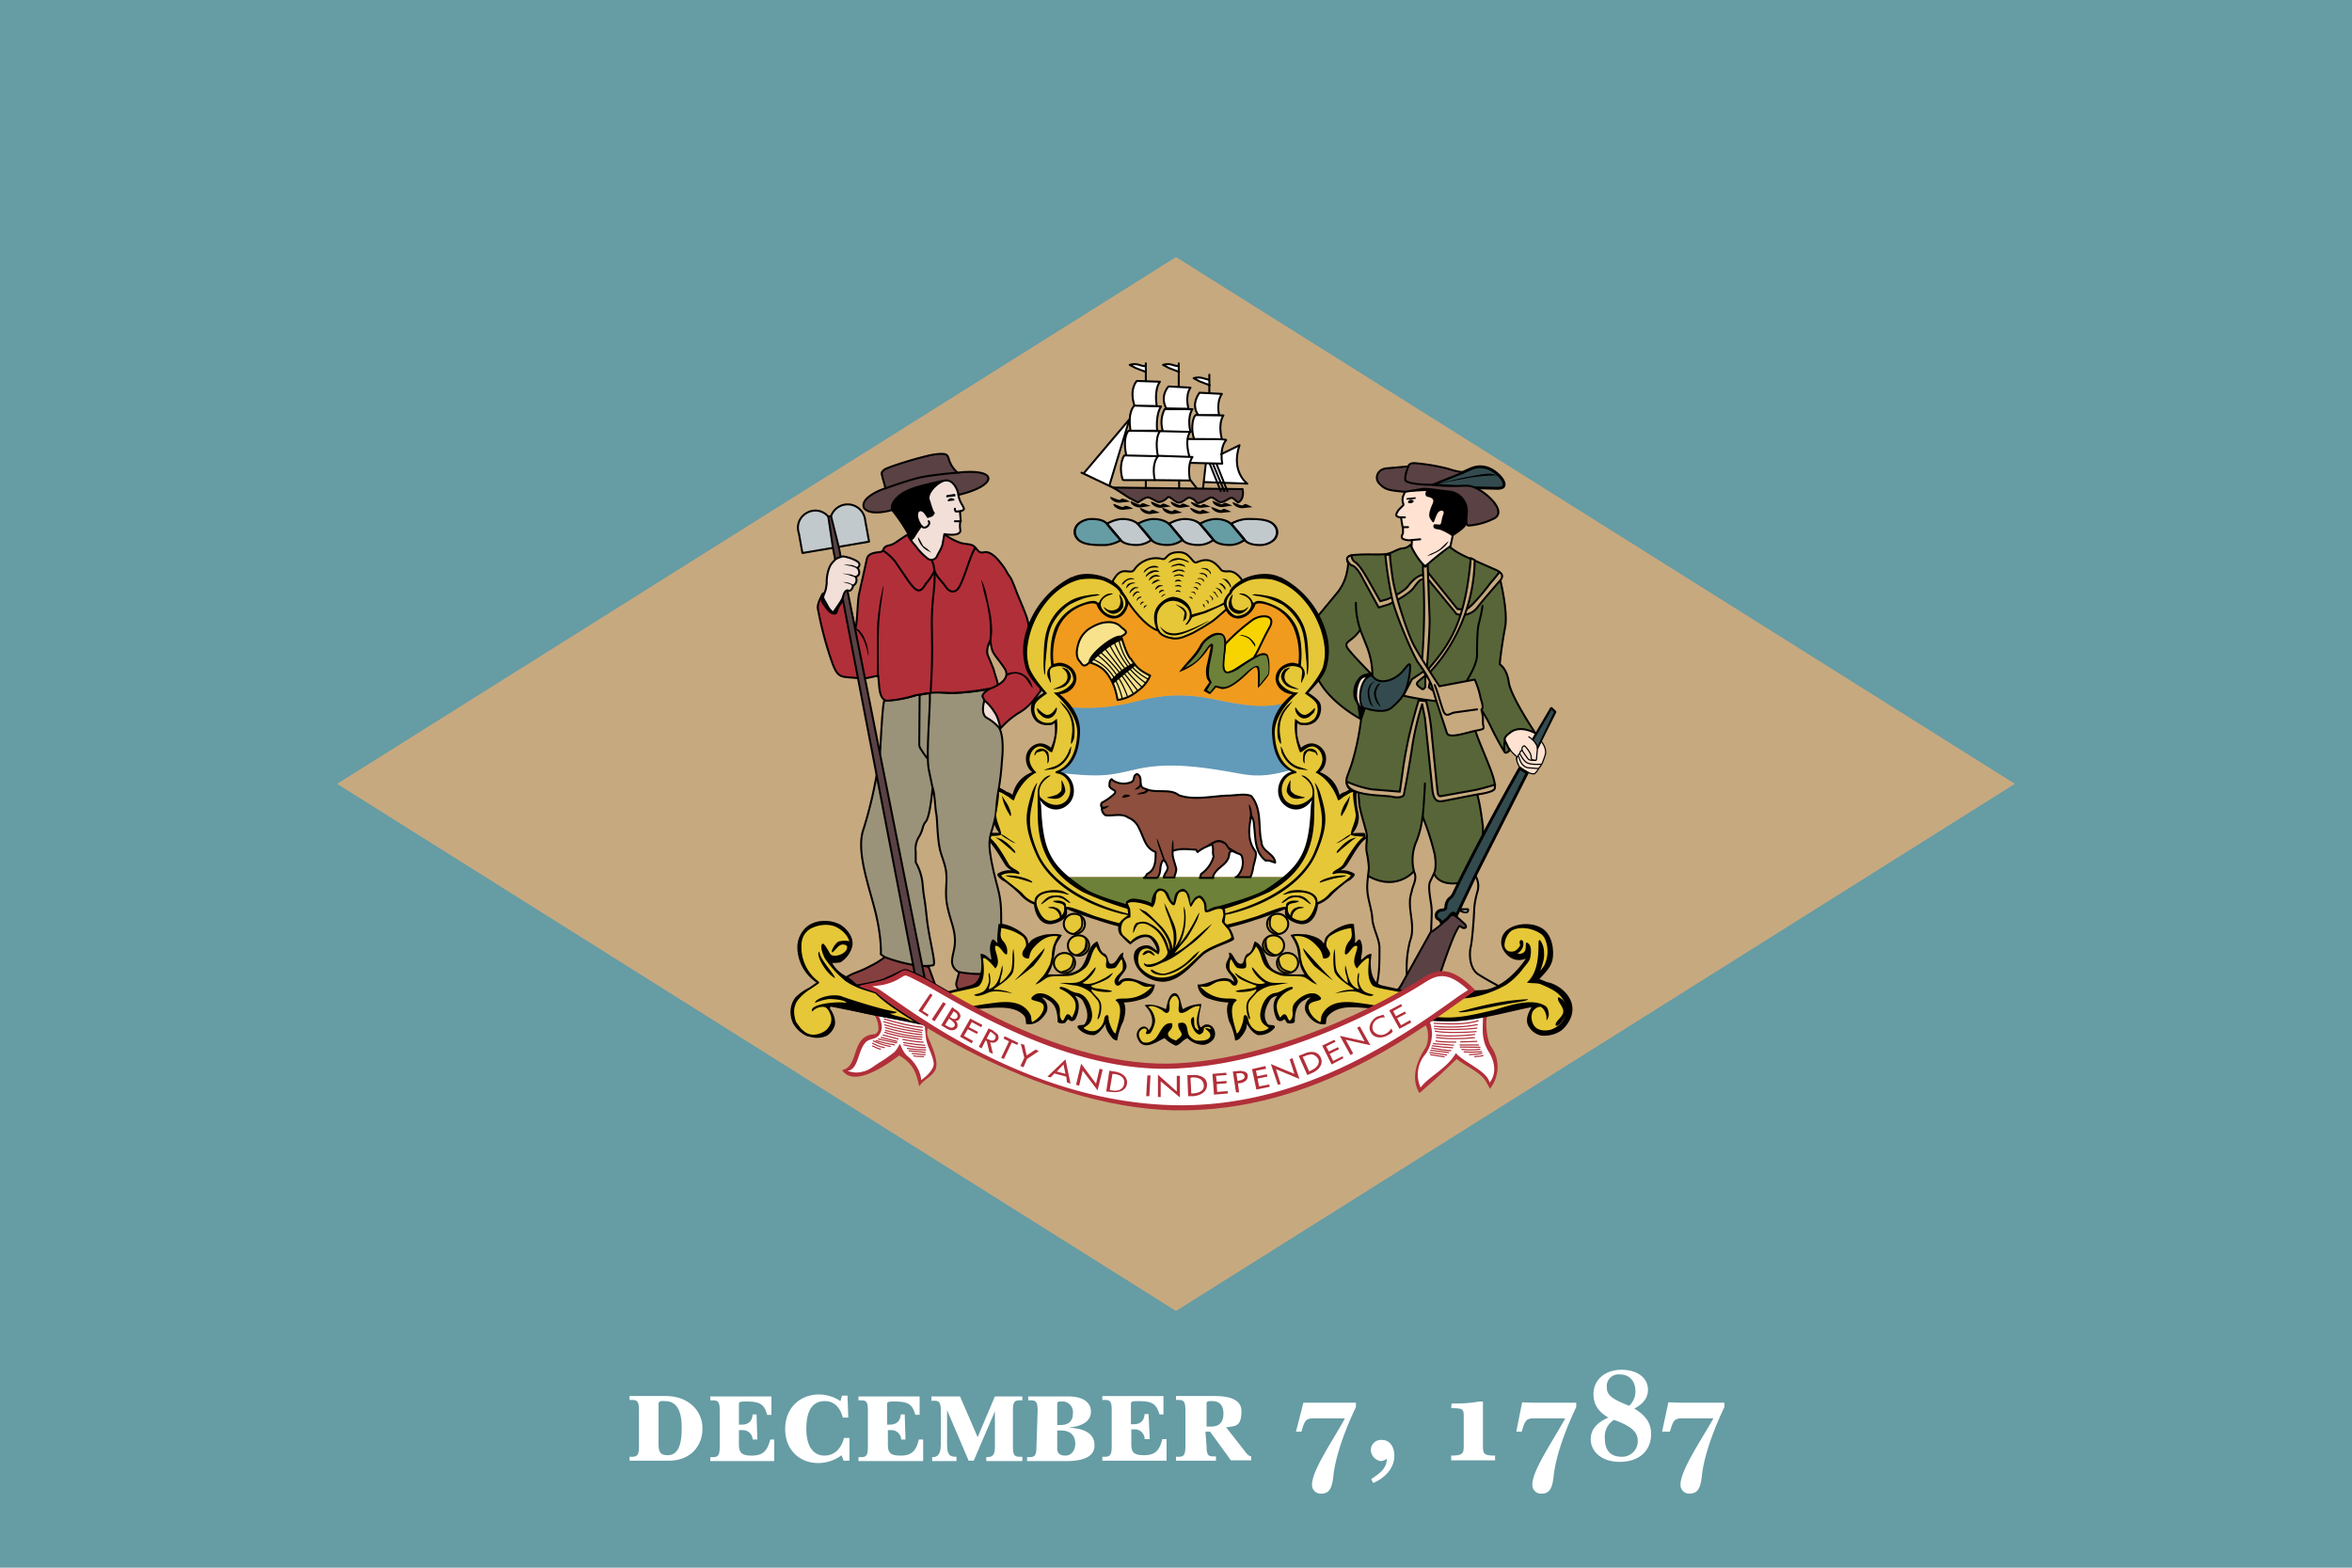 <svg width="600" height="400" id="svg145" viewBox="0 0 600 400" xmlns="http://www.w3.org/2000/svg"><defs id="defs1"><clipPath id="a"><path d="M40.5 103.7h342v60.6h-342z" id="path1"/></clipPath></defs><g id="g147"><path fill="#669ca4" d="M0 0h600v400H0z" style="display:inline" id="path2"/></g><g id="g146"><path d="M163 359.9c0-2.3-.4-2.7-1.8-2.7h-.6v-1h9.2c5.8 0 9.4 3.7 9.4 8.3 0 4.4-3 8.2-8.6 8.2h-10v-1h.6c1.4 0 1.8-.5 1.8-2.7zm5 8.7c0 2.2.8 2.7 2.3 2.7 2.7 0 3.6-2.7 3.6-6.8q.1-7.1-4.4-7-1.7-.2-1.5 1zm25.2-1.3H192a2.5 2.5 0 0 0-2.7-2.4h-.8v3.7c0 2 .7 2.8 3.2 2.8 3 0 4-1.2 4.8-4.1h1v5.5h-16.3v-1h.6c1.4 0 1.8-.5 1.8-2.7v-9.2c0-2.2-.4-2.6-1.8-2.6h-.6v-1h15.6v4.7h-1.1c-.7-2.5-1.6-3.4-5.2-3.4-1.9 0-2 .1-2 .8v5.1h.9q2.4-.1 2.6-2.6h1zm21.6-11.2h1.4l.2 5.6H215c-.5-2-1.8-4.2-4.6-4.2s-4.7 1.9-4.7 7.1c0 4.7 2 6.8 4.6 6.8 3 0 4.5-2.4 5-4.5h1.4v5.8h-1.5l-.5-1.4a10 10 0 0 1-6 2c-4.6 0-8.4-3.2-8.4-8.7 0-5.3 3.7-8.8 8.7-8.8a10 10 0 0 1 5.4 1.7zm16.2 11.2h-1.1a2.5 2.5 0 0 0-2.6-2.4h-.8v3.7c0 2 .6 2.8 3.2 2.8 2.9 0 4-1.2 4.7-4.1h1.1v5.5H219v-1h.7c1.3 0 1.7-.5 1.7-2.7v-9.2c0-2.2-.4-2.6-1.7-2.6h-.7v-1h15.6v4.7h-1.1c-.7-2.5-1.6-3.4-5.2-3.4-1.9 0-2 .1-2 .8v5.1h.8q2.5-.1 2.7-2.6h1zm22.8-11h7v1h-.6c-1.4 0-1.8.4-1.8 2.6v9.2c0 2.2.4 2.6 1.8 2.6h.6v1.1h-9.2v-1c1.6 0 2.2-.5 2.2-2.7v-9l-5.4 12.6h-1.3l-5.5-12.9v8.6c0 2.9.7 3.3 2.4 3.3v1.1h-6.2v-1c1.5 0 2.2-.8 2.2-3.4V360c0-2.2-.4-2.6-1.8-2.6h-.6v-1.1h7.3l4.5 10.4zm10.9 3.7c0-2.3-.4-2.7-1.8-2.7h-.6v-1h10.1c4.2 0 5.9 1.7 5.9 3.9 0 2.5-2.4 3.7-5.3 4v.1q6.1.4 6.2 4.3.2 4-6.6 4.2H262v-1h.6c1.4 0 1.8-.5 1.8-2.7zm5 9.6q0 1.8 2.1 1.8c1.5 0 2.5-1.3 2.5-3 0-1.9-1-3.4-3.6-3.4h-1zm0-6h1q3-.1 3-3a2.7 2.7 0 0 0-3-3c-1 0-1 .2-1 .8zm23.6 3.6H292a2.5 2.5 0 0 0-2.6-2.5h-.8v3.8c0 2 .6 2.8 3.2 2.8 2.9 0 4-1.2 4.7-4.1h1.1v5.5h-16.4v-1h.6c1.4 0 1.8-.5 1.8-2.7v-9.2c0-2.2-.4-2.6-1.8-2.6h-.6v-1h15.6v4.7h-1c-.8-2.5-1.6-3.4-5.3-3.4-1.8 0-2 .1-2 .8v5.1h.9q2.4-.1 2.6-2.6h1zm14.5 1.8c0 2.2.4 2.6 1.7 2.6h.7v1.1H300v-1h.7c1.3 0 1.7-.5 1.7-2.7v-9.1c0-2.2-.4-2.7-1.7-2.7h-.7v-1h10.2q6.6.1 6.5 4c-.1 3.9-1.5 3.6-3.9 4l4.7 6q1 1.4 1.7 1.4v1H314l-5.3-7.3h-1.2zm0-5h1.1q3.2 0 3.2-3.3 0-3.4-3.3-3.2-1.2-.1-1 1v5.4m27-6h11.1v1.1c-2.6 5.5-5 11.8-5.7 17.1-.3 2.9-.7 5-3.1 5a2.2 2.2 0 0 1-2.4-2.3c0-3.6 5.1-10.9 8.4-16.9h-8c-2 0-2.3.6-3.1 3.4h-1.4l1.9-7.4zm15 19.5c2-1.4 3.9-2.5 4-5.2a3 3 0 0 1-1.6.6 3 3 0 0 1-2.5-2.7 2.6 2.6 0 0 1 2.8-2.7c2.3 0 3.2 2.1 3.2 4 0 3.4-2.6 5.8-5.4 7zm20.5-19.3h1a31 31 0 0 0 6-.5h1V369c0 2 .3 2.4 3.1 2.4v1.2h-11.2v-1.2c3 0 3.2-.6 3.2-2.5v-7.6c0-1.8-.3-2-3.2-2zm20.7-.2h11.1v1.1c-2.6 5.5-5 11.8-5.7 17.1-.3 2.9-.7 5-3.1 5a2.2 2.2 0 0 1-2.4-2.3c0-3.6 5.1-10.9 8.4-16.9h-8c-2 0-2.3.6-3.1 3.4h-1.4l1.5-7.5zm22.2 15.1c-4.6 0-7.4-2.6-7.4-5.8q0-3.6 4.5-5.5c-2.9-1.7-3.8-3.7-3.8-6 0-3.5 2.8-6.2 7.2-6.2 4 0 6.7 2.1 6.7 5.1q0 3-3.5 4.8c2.7 1.6 4.3 3.5 4.3 6.5 0 4.3-3.1 7.1-8 7.1m4-18c0-2.7-1.6-4.3-3.9-4.3a3 3 0 0 0-3.4 3.3c0 2.1 1.5 3 5.7 4.7a5 5 0 0 0 1.6-3.6zm-5.5 7.3a5 5 0 0 0-2.3 4.7q0 4.6 4.2 4.7a4 4 0 0 0 4.2-4c0-2.4-1.7-3.8-6-5.4m17-4.4h11.1v1.1c-2.6 5.5-5 11.8-5.7 17.1-.3 2.9-.7 5-3.2 5a2.2 2.2 0 0 1-2.3-2.3c0-3.6 5-10.9 8.4-16.9h-8c-2 0-2.3.6-3.1 3.4h-2l1.6-7.5z" fill="#fff" style="display:inline" id="path3"/></g><g id="g148"><path d="M514 200 300 65.6 86 200l214 134.5z" fill="#c7a97f" style="display:inline;stroke:none;stroke-width:.5;stroke-miterlimit:4;stroke-dasharray:none;stroke-opacity:1" id="path4"/><path d="M382.5 251.7s-3.2-1.7-5.4-3.1c-2.1-1.4-2.3-4.7-2-6.6.5-1.9.9-8 1-10.5q.2-2 .8-4a5 5 0 0 0-.5-4l-10.6-.6-1 2.1c-.5 1.1 0 3.8.3 5.8.3 2.1 0 4 0 7.1m-4.4-15.5c1 1.8-.4 3.6-.6 5.2-1.4 4 1.2 8.3-.4 12.5a28 28 0 0 0-.8 8.8 10 10 0 0 1-2.3 3.6 13 13 0 0 1-5.5-.8c.9-3.3.8-6.9.8-10.2-.2-2.2-1.5-4.4-1.8-6.8-.1-2.7-1.2-5.1-1.3-7.8-.1-1.1.2-3.4.2-3.4" fill="#c7a97f" stroke="#000" stroke-width=".73" style="display:inline;stroke-width:.5;stroke-linecap:round;stroke-linejoin:round;stroke-miterlimit:4;stroke-dasharray:none" id="path5"/><path style="display:inline;fill:#e6c737;fill-opacity:1" d="M209.5 236c-8.5.3-5 12.4-.8 14.6 0 0-5.6 3.7-6 5.8q-.4 1.8-.1 3.4a8 8 0 0 0 3 3.9 5 5 0 0 0 5 .3c1.3-.2 1.3-1.4 2.2-2.3.4-1.4-.2-3-1.2-4 0-.2 0-1.3.3-1.2 3.7.6 8.2 2 11.8 2.7l12 2c.6-.3-12-7.6-12-7.6l-4.7-1.8s-6.4-3.1-7-6.2c2.3-.5 6-3.9 4.7-6-1.4-2.4-2.4-3.7-7.2-3.6m180.6 0c-1.8 0-3.5 1-5.5 2q-1.9 1.8-.6 4.2a3 3 0 0 0 2.8 2c1 .5 1.7.1 2.6.4-.1.6-.1 1.5-.8 1.6-1 2.1-3.5 4.1-5.5 5.3a15 15 0 0 1-7.1 1.5l-10.2 6.6s2 1.4 5.2.8l8.5-1.4c1.7 0 9.8-2.3 12.1-2.3-.7 1.4-2 3.3-1.4 5q.9 1.7 3 2.2c5.1-.3 7.8-4.2 7.9-6.7 0-3.4-8.2-6.8-8.8-7.2 1.4-1.5 3.9-3.4 3.8-5.7.6-2.6-.8-5-2.3-7a7 7 0 0 0-3.7-1.3m-45 0a16 16 0 0 0-3.9 1.7s-2.2 1.1-3 2c0 .4-.5 1.6-.6 2-.8-1.5-2.8-2.6-4.5-3-1.2-.1-2.3-.5-3.4.1q1 1.6 1.3 3.1c.4 2.3.6 5 2 6.8-.7 0-1.6.3-2.3 0a8 8 0 0 1-6.8-1.9c-1.5-2-1.4-5-3.7-6.3-.6 1-.6 2.2-1.6 2.8-1.4.4-.9 3.1-1.8 3-1 .6-1.9-1-2.8-2-.5.4-.2.2-.5.6-.4.8-1 1-.5 2 .2 1.4 2.8 3.4 2 4-2.9-2.1-4.8.2-9.2.6q.1 2.3 2.4 2.9a18 18 0 0 0 5.4 1.4c-.7 1.3-.4 3.2 0 4.6a16 16 0 0 1 1.6 4.9c.6 0 .8-.7.8-.7a5 5 0 0 0 1.8-3.9c.8 1.1 1.7 2.7 3 3.1q2.5.5 4-1.6c.2-1-1.2-.3-1.7-.8-1.4-2-.5-4.4.6-6.2.4-.7 1.8-1.4 2.7-1.5-1.7 1.7-1.2 4.5-.4 6.2.5.5 1.3-.1 1.6-.1.4.4.5 1 1.2 1q.6 0 1-.4 0-3.6 3-5.5c.3-.2 1.3-.6 1.8-.4-1 .8-1.7 2.3-1.3 3.6 1 1.8 2.2 3.3 4.6 3 .2-.8 0-1.7.8-2.4 2.9-2.9 7.5-1.8 11.1-1.7l8.5-4-6-1.4c-1.1.4-1.7-1.3-2.2-1.8-1-1.7-.6-6.1-.6-6.1l-2.4 1.6c-.4-1.8 1-3.3-.2-5-.8 0-1 .5-1.6.7-.3-.7-.2-5-.2-5" id="path6"/><path d="M367.6 247.9s2.6-7.6 3.8-10.1.8-1.2 2-1c1.1 0 .3-1 .3-1l-2-1.7s-1.2-1.5-2.6.2a14 14 0 0 1-3 2.8c-1 .9-1 .5-1 .5l-6.2 11.3-1.2 2.4-.7 1.4h2.2l4.3-3c1.5-.9 2.3-1.6 4-1.6" fill="#5a4143" style="display:inline" id="path7"/><path style="display:inline;fill:#000;fill-opacity:1;stroke:none;stroke-width:.5;stroke-linecap:round;stroke-linejoin:round" d="M363.8 124.8h10.3v8.7l-.8 1-2.6 2-6.2-.4z" id="path8"/><path d="m360 140.4.2-2.6a4 4 0 0 1-2.3-.3q-.6-.4 0-1.4v-1.6h1.3-1.4l-.4-2.5s-1.4 0-1.2-.8a4 4 0 0 1 1.2-1.7c.5-.6.8-.5.5-1.2a3 3 0 0 1 0-1.6l.6-1.4 5.7-.3s-.7 1.3 0 1.5c.8.2 2.2.5 1.5 2.1q-1.2 2.6-.7 3.5l.6.9c.3-.8.7-1.9 1-2.3.8-1.1 2.4-.8 1.8.7s-.3 2.5-1.1 2.7l-1.3-.1s-.5.7.8.8 3.8 1.8 3.8 1.8l-.6 2.8-6.5 6.7z" fill="#ffe2d1" stroke="#000" stroke-width=".73" style="display:inline;stroke-width:.5;stroke-linecap:round;stroke-linejoin:round;stroke-miterlimit:4;stroke-dasharray:none" id="path9"/><path d="M372.1 120.9c2.3-.6 3.9-2.4 7-1.6s6.8 5.3 3 5.3l-8.2-.2-8.5-.7z" fill="#344b51" stroke="#000" stroke-width=".73" style="display:inline;fill:#334b4e;fill-opacity:1" id="path10"/><path d="M393.2 189.2s1.5 1.7 1 3.4c-.6 1.8-.8 2.5-1.7 3.5 0 0-.2 1-1 1.2-1 .2-1.2-.1-2.2-.5-2-.8-2.4-2.9-2.4-2.9l-.1-1-1.4-1.2-1.6-2.5s1-2.9 2.5-3a7 7 0 0 1 5.4 1l-.7 1.4 1.3 2z" fill="#ffe2d1" style="display:inline" id="path11"/><path d="m391 188.7 4.8-8 1 1-4.6 9.2a5 5 0 0 0-1.1-2.1" fill="#344b51" style="display:inline" id="path12"/><path d="M383.9 192s-1.6-2.5-3.4-6.2a42 42 0 0 0-3.4-5.9l-.8 6.4c1.8 5.4 6.3 14.1 4.7 15a14 14 0 0 1-4.2 1.4s.6 1.1 1.5 8.2v2.2s-1.2 9-2 10.4c-.7 1.4-8.4 3.8-10.5-.6 0 0 .8-1.2.2-4.9a67 67 0 0 0-3.1-9.7 24 24 0 0 1-1.5 6.2 12 12 0 0 0-.7 7.8s-4.4 5.3-11.7 1.2l.2-2q-.1-2-.6-4.3c-.2-2 .3-2.8 0-4.7-.5-2-1.5-5.2-1.8-7l-.3-3.4s-2.4-.3-2.8-1.7c-.5-1.4-.3-1.5 1-5.1 1.2-3.7 2.2-8.6 2.6-12.5 0 0 2.7-7.1 2.8-10.9h0q-.1-3.8-1.6-7.4l-1.5-3.8a10 10 0 0 1-2 2.2c-1.5 1.2-2.3 1.4-.5 3.4 1.4 1.7 4 4.3 5.5 5.9.2 1.8-.5.3-.6 3.1s-2.2 8.2-2.2 8.2-7.9-4.1-11-10.3c0 0 1.2-2.4 1.2-8 0-5.7-1.7-7.4-1.7-7.4l5.3-6.4c3-3.6 2.7-7.2 3-7.6 0 0-1.4-2 1.4-2.2 3.4-.3 5.8 0 7.8-.2 1.9-.1 3.2-1.4 4.7-1.5a3 3 0 0 0 1.9-.9s1.7 3.8 3.8 5.5q3-2.7 6.2-5c2.3 2 5.3 3 7.7 4.1l4.1 1.8c1.5.7 1.2 1 1 2 .4 1.8 2 8.5 1.4 12.4-1.2 6.5-1.4 9.7-1.4 9.7s1.8 1 2.3 4.6 6.8 13 6.8 13-3.7-2.2-6.3-.3c-.7.6-1.4.9-1.6 1.9l1.3 2.7c0 .2-1 1-1.2.5-.4-.6 0-3.3 0-3.2" fill="#586538" stroke="#000" stroke-width=".73" style="display:inline;stroke-width:.5;stroke-linecap:round;stroke-linejoin:round;stroke-miterlimit:4;stroke-dasharray:none" id="path13"/><path style="fill:#000;fill-opacity:1;stroke:#000;stroke-width:.5;stroke-linecap:round;stroke-linejoin:round;stroke-miterlimit:4;stroke-dasharray:none;stroke-opacity:1" d="m347 183.2 2-5c.5-1.3 1.2-3.5 1-4-.4-1.2 0-1.8-.5-2.4-.3.3-1.5.3-2 .7-.7.4-1.2 1.3-1.4 1.6q-.8 1.6-.6 3.3c0 .9.7 1.6 1 2.5z" id="path14"/><path d="M346.2 177.2c0-1.7.7-4.6 2.3-4.3 2.5.5.8 7.5.8 7.5-.2 1.3-.9.6-1.3.4-1.2-.5-1.9-2.3-1.8-3.6" fill="#ffe2d1" style="display:inline" id="path15"/><path d="M360 127.5c-.6 0-.9.5-.8.7.1.3 1.1.3 1.4-.2.2-.3-.4-.5-.6-.5m.8-.6-1.9.2q-.2.1 0 .4l2.2-.2c0-.3.2-.5-.3-.4" style="display:inline" id="path16"/><path d="m371.7 234 2 1.8s.8 1-.3 1c-1.2-.2-.7-1.5-2 1s-3.9 10.3-3.9 10.3m4.2-14s-1.1-1.5-2.6.2a14 14 0 0 1-3 2.8c-1 .9-1 .5-1 .5l-8.4 15.1" fill="none" stroke="#000" stroke-width=".73" style="display:inline;stroke-width:.5;stroke-linecap:round;stroke-linejoin:round;stroke-miterlimit:4;stroke-dasharray:none" id="path17"/><path d="M387.7 196a611 611 0 0 0-15.5 29.1l-1.5 3.1c-.8 1.3-.9.6-1.6 2-.6 1.3.3 1.9-1.4 2-1.6.3-1.6 2-.8 2.3q.6.3.8 1a7 7 0 0 0 2.2-1.9c1-1.4 1.6.1 1.6.1l5-10.6 13.1-25.9-1-.6z" fill="#344b51" stroke="#000" stroke-width=".73" style="display:inline;fill:#334b4e;fill-opacity:1;stroke-linecap:round;stroke-linejoin:round" id="path18"/><path style="display:inline;fill:#c2c9cd;fill-opacity:1;stroke:#000;stroke-width:.5;stroke-linecap:round;stroke-linejoin:round;stroke-miterlimit:4;stroke-dasharray:none;stroke-opacity:1" d="M373 232h-.7q-.2.2 0 .3c2.6 1.3 2.2-.3 2.2-.3z" id="path19"/><path style="color:#000;fill:#334b4e;stroke-width:.5;stroke-linecap:round;stroke-linejoin:round;-inkscape-stroke:none" d="m392.3 190.8 4.4-9.1-1-1-4.7 8" id="path20"/><path style="color:#000;fill:#000;stroke-linecap:round;stroke-linejoin:round;-inkscape-stroke:none" d="m395.7 180.4-.2.1-4.7 8a.3.3 0 0 0 .5.3l4.5-7.7.6.6-4.3 9v.3c.2.1 0 .6.1.4l4.8-9.6v-.3l-1-1z" id="path21"/><g style="display:inline" fill="none" stroke="#000" stroke-width=".73" id="g25"><path d="M394.2 189.2s1.5 1.7 1 3.4c-.6 1.8-.8 2.5-1.7 3.5 0 0-.3.7-1 1.3-1.1.4-3.8-1.5-4-1.9 0 0-.5-1-.6-1.6v-.9s-1.4-1-1.8-2m4.9-3c.4.2 2.2 1.6 2.2 2.9" style="display:inline;stroke-width:.3;stroke-linecap:round;stroke-linejoin:round;stroke-miterlimit:4;stroke-dasharray:none" transform="translate(-1)" id="path22"/><path d="m394.2 189-1 2-.2 2.3c0 1-.4.7-1 .6-.6-.2-.2-.6-.6-1.6a7 7 0 0 0-1.5-2c-.3 0-.8.4-.6 1.2q-.5 0-.6.8-.4.2-.4.6-.4.2-.4.7m.4-.7c.4.6.6 2.6 2.5 3l2.6.2" style="display:inline;stroke-width:.3;stroke-linecap:round;stroke-linejoin:round;stroke-miterlimit:4;stroke-dasharray:none" transform="translate(-1)" id="path23"/><path d="M392.8 194s-1.4.1-1.8-.2-1.6-2.2-1.7-2.3" style="display:inline;stroke-width:.3;stroke-linecap:round;stroke-linejoin:round;stroke-miterlimit:4;stroke-dasharray:none" transform="translate(-1)" id="path24"/><path d="M394 195s-2.5.2-3.5-.4c-.9-.5-1.6-2-1.8-2.3" style="display:inline;stroke-width:.3;stroke-linecap:round;stroke-linejoin:round;stroke-miterlimit:4;stroke-dasharray:none" transform="translate(-1)" id="path25"/></g><path d="M343.5 199.4a26 26 0 0 0 6.4 2l7.2.6.7-5c.3-2.5 1.3-8 2-10.6.6-2.7 2.1-7.7 2.1-7.7l1.9.2a45 45 0 0 1 1.4 8l1.3 13.1c.3 2.3.1 3.4 1.3 3.1l8.4-1.5c2.4-.5 5.2-1.4 5.2-1.4l-.1 1c-.2 1-4.5 1.5-4.5 1.5l-7.7 1.5c-1.7.3-3.3 1-3.7-2.8l-1.9-18.2-.7-3.5a72 72 0 0 0-2.7 11.9c-1.1 7-2 11.3-2 11.3s-.6.9-2.9.4-11.6 0-11.7-3.9m39.1-51.2c-.4.5-4.4 5-5.8 6.9a5 5 0 0 1-4.2 1.8l-1-.2-7.3-8.9H363c-.7.1-1 .3-2.4 2.2s-6.3 4.2-6.3 4.2l-2.6.8-4-7.3c-1.6-3.2-2.7-3.4-2.7-3.4h-.2s-2.6-2 0-2.6q0 1.2 1 1.8c1 .8 1.8 2 3.3 4.6l3 5.3 1.8-.5s3.7-1.5 5.2-3.2q2-2.7 3.8-3l1.4-.6 7.5 9.3 1.3.1s.4 1.1 3.3-2.1 3.6-4.5 4.5-5.4l1.6-2s1.5.7.1 2.2" fill="#c7a97f" stroke="#000" stroke-width=".73" style="display:inline;stroke-width:.5;stroke-linecap:round;stroke-linejoin:round;stroke-miterlimit:4;stroke-dasharray:none" id="path26"/><path d="M364 170.5c0-.3.7-8.5.7-12.4l-.5-14-.6.5-.6-.4v1.4a162 162 0 0 1-.4 24.8m2 1.3a43 43 0 0 0 11.6-28.8l-1-.5c-1.4 16.4-5.4 22-10.8 28.3m-.8 2v2.5s-.4 1-1 .5-1.5-1-1-1.6 2.1-1.8 2.1-1.8l-.5-1-3 2-2.2 4.2a72 72 0 0 0 8.5 1.4l-.7-2.5-1.3-1 .3-1.5" fill="#c7a97f" stroke="#000" stroke-width=".73" style="display:inline;stroke-width:.5;stroke-linecap:round;stroke-linejoin:round;stroke-miterlimit:4;stroke-dasharray:none" id="path27"/><path d="M353.4 141.6a102 102 0 0 0 1.8 11.5c1 4.1 5.4 14.5 6.8 16.3a27 27 0 0 1 3.2 5.4l1.4 4.6 2.5 7.6c.5 1.6 5-.1 7.6-.6 2.7-.5 1.5-.6 1.6-2.3a9 9 0 0 0-.4-3c.5-.5.4-1-.2-3a21 21 0 0 0-1.5-4.7l-9 1.7s-5.4-8.1-6.8-11-4.5-12-5.2-17-.6-5.6-.6-5.6z" fill="#c7a97f" stroke="#000" stroke-width=".73" style="display:inline;stroke-width:.5;stroke-linecap:round;stroke-linejoin:round;stroke-miterlimit:4;stroke-dasharray:none" id="path28"/><path d="m376.8 181-5.8.8c-1.1.2-2.1 1.4-2.8-.4s-1.4-4.8-2.2-6.6m8.3-1.3c.7-1.2 2.4-4 2.5-6.3 0-2.2 0-6.6.5-8.3q.6-2.2.9-4.3m-31.2 6a20 20 0 0 1-1.1-6.8m17 55s.5-5.4.6-8.9m-6.1-67.9h1m1.7 5.8 2.2-.2m8.2-1s3-1.8 3.5-3" fill="none" stroke="#000" stroke-width=".73" style="display:inline;stroke-width:.5;stroke-linecap:round;stroke-linejoin:round;stroke-miterlimit:4;stroke-dasharray:none" id="path29"/><path d="M358.4 125.5c-4-.4-5-.5-6.4-2-1.5-1.3-.7-3.8 1.7-4l5.6-.5s0-1 1.9-.8a52 52 0 0 1 8.2 1.4q2 .7 4 .9l-8 3.2q2.4.3 5 .3c3.6.1 4.2-.6 7 1s7.2 6 3.3 7.5a17 17 0 0 1-6 1.6c-.9 0-.6-1.8-.5-3.4a5 5 0 0 0-4.8-5.3c-4.2-.5-5.7-.9-7.4-.5z" fill="#5a4143" stroke="#000" stroke-width=".73" style="display:inline;stroke-width:.5;stroke-linecap:round;stroke-linejoin:round;stroke-miterlimit:4;stroke-dasharray:none" id="path30"/><path d="M244.4 126.3c10.2-2.4 10.5-6.9-.1-5.7a7 7 0 0 1-2.2-3.3c-.4-1.3-.5-1.7-3.3-1.4s-11.5 3-13 3.8c-1.3.9-.8 1.2-.7 2l.8 2.9c-.6.1-6.6 2.3-5.5 5 1.4 1.9 5.6 1 7.3.5" fill="#5a4143" stroke="#000" stroke-width=".73" style="display:inline;stroke-width:.5;stroke-miterlimit:4;stroke-dasharray:none" id="path31"/><path d="M245.6 253.3s-2-1-1.6-2.7l.7-2.6 9-.2 7 2.8m-41.8 1.1-2.3-1.3c-.2-.9-1-.8-.7-1q.3-.3 1.8-1c2.6-1 3-1.2 4.7-2.1a18 18 0 0 0 3.3-2.1l11.2 2.5 1.7 4.7" fill="#863f3f" stroke="#000" stroke-linecap="round" stroke-width=".73" style="display:inline;stroke-width:.5;stroke-linejoin:round;stroke-miterlimit:4;stroke-dasharray:none" id="path32"/><path d="M233.5 139.1c1.7 2.1 2.7 3.6 4.5 3.6s2.9-6.4 2.9-6.4 3.5.5 4.2-1v-5.1c.4 0 1.3 0 .5-1.3q-1-1.5-1.2-3.3c-.1-1-1.3-3.4-3.3-3.2-2 .3-5 3.4-4.1 5.2.8 1.9.4 1.6.4 1.6l-1.1 2s-2.9-2.6-2.4 0c.4 2.7 1.1 2.9 1.1 2.9-.9.3-1.2.6-2 1-1.5 1.6.5 4 .5 4m22.2 45.5-4.8-6.8-.2 3.4c.3.8.7 1.9 1.5 2.2 1.1.7 1.7 1.3 2.6 2.2l.7-1" fill="#f1dfd8" style="display:inline" id="path33"/><path d="M242.6 127.1q-1 .3-.8.8l1.6-.2c.3-.3-.3-.6-.8-.6m1-1.1-1.9.3c-.3.1-.3 0-.3.6l2.4-.3z" style="display:inline" id="path34"/><path style="fill:#e6c737;fill-opacity:1;stroke:#e6c737;stroke-width:1.002;stroke-linecap:butt;stroke-linejoin:miter;stroke-miterlimit:4;stroke-dasharray:none;stroke-opacity:1" d="m253 213-.3 1.1" id="path35"/><path d="M224.5 192.2c.2-3.2.6-12.3 1.1-13.5 2.5 0 5.4-.5 7.8-1.2 2.8-1.1 4.2-1.2 4.2-1.2s.4.3 4.5.5c2.6.1 7.5-.4 10.1-1l-1 2.7s-1.3 3.7.6 4.7a12 12 0 0 1 3 2.4s1.5 1.7.8 8.5a69 69 0 0 1-1 8.2c-.7 4.4-.2 4.4-1.1 7.9-.9 3.4-1.7 4-.4 10.4s2.3 7.3 2.3 13.3.7 10.3-.2 12.2-1.7 1.8-1.7 1.8c-3 1.3-8.9.1-8.9.1a3 3 0 0 1-1.7-3.2c.2-2.3 1.5-4 0-9s-1.7-6.2-1.5-10-.2-4.5-1.3-7.9-.9-8.8-1.3-10.5c-.2-1-.4-5.5-.9-6.4 0 0-.6 7.3-1.7 8.6-1 1.2-.6 1.9-1.7 3.8a6 6 0 0 0-.9 4v2.6a14 14 0 0 1 1.8 6c.4 4.1.4 2.2 1 8s2.6 12.3 1.6 12.3c0 0-4 1-12.3-2.1l-1-.7s.3-4-1.4-10.9c-1.7-6.8-5-15.6-3-21.1q2.1-6.7 3.3-13.6" fill="#9b9379" stroke="#000" stroke-linecap="round" stroke-width=".73" style="display:inline;stroke-width:.5;stroke-linejoin:round;stroke-miterlimit:4;stroke-dasharray:none" id="path36"/><path d="M252.9 175.6c-2.7.6-8.2 1.3-10.8 1.2-4.1-.2-4.6 0-4.6 0l-4 .6a30 30 0 0 1-7.2 1.4c-2.2-.3-1.9-3.8-2.3-6.4l-2.8.6h-2.7c-3.9-.4-4.7.2-6.2-3.9a93 93 0 0 1-3.7-14c0-1.3.8-2.6 1.2-3.5.1.8.9-1 .5-.2-.6 1.3-.4 1.5.7 2.8l1.7 2.1 1.5-2.3c.8-1 1.2-1.3 2-2l2 8.4c.6-2 .5-7.2 1-9.1l1.7-7.6c.3-1.3.2-2.1 2-2.6 1.7-.4 2.1 0 2.5-1 .5-1.1 1.5-.7 2.8-1.5l3.3-2.2a12 12 0 0 0 2 2.8 15 15 0 0 0 3 3.2 1.6 1.6 0 0 0 2.5-.4c.4-1 1.3-2.1 1.5-3.4l.4-2.3q2 1.5 4.4 2.3c2.1.4 2.6.2 3.4 1 .9.9 1 1.6 2.4 1.3q1.7-.3 3.9 2.4c1.8 2.2 1.6 2.4 2.3 3.4s.7 1 1.6 3.2c.8 2.3 2.9 6.7 3.3 8.6l2 10.6 1.5 5.9-.3 1.4c-1.6 2-2.6 3.8-5.5 5.5-2.8 1.7-4.7 4-4.7 4s-.4-2.7-1.5-4.2a12 12 0 0 0-2.6-3l-.5-1.1c.3-.7.5-1 1.8-1.8 1-.4 5.8-2.2 3.9-5.2-2-3-2.8-3.4-3.3-5.1l-.4-2s-1.2 2.1-.6 3.7l1.5 3.6c.1.8 1 3 1 3.8" fill="#b12f39" stroke="#000" stroke-linecap="round" stroke-width=".73" style="display:inline;stroke-width:.5;stroke-linejoin:round;stroke-miterlimit:4;stroke-dasharray:none" id="path37"/><path d="M237.5 142.8s1.5 1 .7 8.1-.4 9.5-.4 14.8-.4 10.9-.4 10.9" fill="none" stroke="#000" stroke-width=".73" style="display:inline;stroke-width:.5;stroke-miterlimit:4;stroke-dasharray:none" id="path38"/><path style="display:inline;fill:none;fill-opacity:1;stroke:#000;stroke-width:.6;stroke-linecap:round;stroke-linejoin:round;stroke-miterlimit:4;stroke-dasharray:none;stroke-opacity:1" d="M210 151.5s-.8 1.1 0 2.4c1 1.4 1.6 2.4 2.6 2.6 1.3.2.3-.8 2.2-3" id="path39"/><path style="display:inline;fill:#000;fill-opacity:1;stroke:#000;stroke-width:.5;stroke-miterlimit:4;stroke-dasharray:none;stroke-opacity:1" d="M241 122.6c-1.1.2-7.4 1.5-9.7 2.7-2.7 1.3-4.5 3.6-3.5 5.1a44 44 0 0 1 3.9 5.8l.7 1.5c.2 0 0 0 .6-.5l1-1.6 1-1.4c-2.2-3.3-.5-5.1 1-3.3l.7 1c1-.4 1-.1 1.5-1-.4-.4-1-2.6-1.2-3.2-.8-1.7 2-4.6 4-5.1z" id="path40"/><path d="M241 136.3c1.4.2 4 .4 4-1a6 6 0 0 1 0-2.3h-1.4 1.5l-.2-2.3v-.2s.8-.2 1-.6q0-.3-.4-1-.9-1.4-1.1-3.1c-.2-1-1.3-3.5-3.3-3.2m-6 11.6c.8 1.2 2.5-.5 1.8-1.2" fill="none" stroke="#000" stroke-width=".73" style="display:inline;stroke-width:.5;stroke-linecap:round;stroke-linejoin:round;stroke-miterlimit:4;stroke-dasharray:none" id="path41"/><path style="display:inline;fill:none;fill-opacity:1;stroke:#000;stroke-width:.5;stroke-miterlimit:4;stroke-dasharray:none;stroke-opacity:1" d="M225.3 140.5a14 14 0 0 1 3 2.7l3.4 5c2.2 3 3 3.3 4.6.6a13 13 0 0 0 2.1-3.2c.5 1.6 2 2.8 3 4.3.7 1 2.3 1.9 3.5-.5 1.5-3 2.6-7.7 3.9-9.6" id="path42"/><path style="display:inline;fill:#c2c9cd;fill-opacity:1;stroke:#000;stroke-width:.5;stroke-linecap:round;stroke-linejoin:round;stroke-miterlimit:4;stroke-dasharray:none;stroke-opacity:1" d="M216.5 128.7a4.5 4.5 0 0 0-4.5 3l-.7.1c-3.2-3.6-9-.3-7.5 4.3l.9 5 7.7-1.3 2.3-.4 7-1.2-1-5.5a4.5 4.5 0 0 0-4.2-4" id="path43"/><path style="display:inline;fill:#5a4143;fill-opacity:1;stroke:#000;stroke-width:.5;stroke-linecap:round;stroke-linejoin:round;stroke-miterlimit:4;stroke-dasharray:none;stroke-opacity:1" d="m212 131.7-.7.1 1.2 8.1 21 109.2 2.6 1.5L214 139.7z" id="path44"/><path d="M214.9 152.7c-.5 1.1-1.9 2.8-2.3 3.6 0 0-.9-.4-1.7-2.1-.8-1.5-1.2-1.5-.6-2.8.4-1 .4-1.1.6-2.5-.1-1.7.4-4.2 1.4-5.3s.9-1 1.9-1.4 1.2-.2 2.7.2c2.5.9 2.8 1.6 1.9 2.5q1 1.7-.5 2.3c.5.9 0 2-.7 2.2.1.4-.6 1.6-1.1 1.3-1.1-.5-1.4 1.6-1.6 2" fill="#f1dfd8" stroke="#000" stroke-width=".73" style="display:inline;stroke-width:.5;stroke-linecap:round;stroke-linejoin:round;stroke-miterlimit:4;stroke-dasharray:none" id="path45"/><path d="m364.4 260.7 2-1q6 .5 12.4-.4c-.9.7.8 9.6 2.7 10.5.4 1.8.4 4.3-1.2 7-.6-.2 0 .5-.9-1-.8-1.6-4.7-4.6-7.9-6.2-1.5 2.2-5.4 4.6-9.3 8.7-2.4-3.8.2-8 2-11.7 1.8-2.9.2-5.9.2-5.9" fill="#fff" style="display:inline" id="path46"/><path d="M223.6 259c.6 1 .8 2.6.8 3.6q-.4 1-1.2 1.6c-6 .2-3 7.8-8.4 8.8l1.5 1.1c2.4.5 3.9.2 5.8-.7 3-1.9 7-5 7.4-5 .7.6 1.4 2 2.4 2.2 2.4 1.1 2 3.6 2.8 5.6 1-1.7 2.5-1.5 3.7-3.2.3-2-1-6.2-1.8-8.6a9 9 0 0 1-.3-2.8z" style="display:inline;fill:#fff;fill-opacity:1" id="path47"/><path style="display:inline;fill:#b12f39;fill-opacity:1" d="M223.1 259q1 1.7 1 3.5c0 .6-.5 1.4-1.2 1.4-6 .5-3.6 8.3-8.1 9.1 3.2 5 12.7-2.3 14.6-3.7 3.2 2 4.2 3.7 5.1 7.9 1-1.7 3-2.3 4-4 1.4-2.2-1.4-7.6-1.8-8.7a4 4 0 0 1 0-2.3l-.8-.4.3 3c.3 2.3 1.8 4.4 2 6.6 0 2-3.2 4.2-3.2 4.2s0-3-3.2-5.9c-1.6-1.1-2-3.3-2.3-3.3q-.5 1.1-1.3 2-2 1.6-4 2.8c-1.3.8-2.5 1.9-4 2.2q-2 .6-4-.2c2.8-.2 2.6-5.1 4.6-7.2 1.1-1.3 3.2-.4 4-3 .4-1-.1-2.9-.7-3.7z" id="path48"/><path style="color:#000;fill:#000;stroke-linecap:round;stroke-linejoin:round;-inkscape-stroke:none" d="M209.7 235q-2 .1-3.7 1.3a7 7 0 0 0-2.6 5.4 11 11 0 0 0 5.2 9.2.3.3 0 0 0 .3-.4 11 11 0 0 1-4.4-10q.3-2.3 2.2-3.5c1.8-1 4.4-1.4 6.3-.6s3.7 2.6 3.8 4.6c.1 1.6-1.2 3.2-2.6 4-.3.2-2 0-2.4.2-.5 0 2 3.6 3.9 4.3h.3l-.1-.4q-2.4-1.2-3.6-3.4c.2 0 1.8 0 2.2-.2 1.5-1 3-3 3-4.8 0-1.9-1.5-3.7-3-4.7q-2.2-1.2-4.8-1m9 16.5v.4l1.4.6 1.6.5 1.6.5q1.2 1.2 2.9 2.5c3.6 2.7 8.1 5.3 8.1 5.3h.4l-.1-.4s-4.6-2.7-8.1-5.3l-3-2.5-1.6-.6-1.7-.5-1.3-.5z" id="path49"/><path d="M301.7 258c1.2-.8 3.1-1.4 4.6-1.5-.7 1.9-1 4.1 0 6 .5.5.9-.9 1.6-.8q1.2 0 1.6 1.4c-.3.9-1.2 2.7-2.9 2.7q-2.5 0-4-1.6c-1.3 0-1.6 1.8-2.7 2a8 8 0 0 0-2.7-2.2c-1.5.5-4 4.2-6.6 1.1-.6-2 .8-3.2 1.6-2.9q.6.3 1 1 1.3-1.7 1.1-4c0-1.5-1.5-1-1.6-2.7 1.5-.1 3.6.6 5 1.3.3-.5.2-1.5.2-2 .8-1 .8-1.8 2-2 1 .7 1 1.2 1.4 2.3 0 0 0 1.4.4 1.9" fill="#e6c737" style="display:inline" id="path50"/><path style="display:inline;fill:#b12f39;fill-opacity:1" d="m379.5 259.3-1.2.3c0 3-.5 5.6 1.5 8.8 1.2 1.9 2.3 5.2.2 7.8-.7-3-6.4-5-8.6-7.5-2.3 4-7 6-9 8.8a8 8 0 0 1 1.3-8.6 9 9 0 0 0 1-8.3l-1.2.8c1.1 1.2 1 4.6.1 6-2.2 3.4-3.8 7.7-1.5 11.5 5.1-4.4 6.4-5.7 9.5-8.7 2.3 1.9 6.3 3.4 7.6 6l.9 1.6a9 9 0 0 0 .4-10.6c-1.3-1.6-1.7-7.3-1-8" id="path51"/><path d="M223 259.1c-3.7-.7-6.9-1.7-10.7-2.3-.2-.1-.9.2-.4.8s1.5 2.7 1 4.2q-.6 1.6-2 2.5-2.1.9-4.4.2c-1.2-.2-3.7-2.8-2.3-2l.3.1q1.3 1.4 3 1.4c1.5 0 3.3-.8 4-2.1q1.2-1.7-.1-4-.6-1-1.4-1-1.7 0-2.8 1.2c-1-1.9 6.4-2.7 8.7-2.2-.2-.8-3.3-1-4.4-1a13 13 0 0 0-3.6 1c.1-1.2 4.3-2.5 6.8-1.7.3.2 7.7 2.6 11.6 3.5l2.5.5c-.3.5-1.8.4-1.8.4 1.1.7 4.5 1 5.2 1.9-2 0-9.2-1.4-9.2-1.4m-7-8.6c1.3 1 4.6 2.3 4 1.8-.9-.4-3.3-3.2-4.2-3.1-.9-.4-3.2-2-4-3.8l2.5-.1c2-.7 2.7-2.7 2.8-4.3l-.3-.7c0-.3-2.1-.4-3 0-.9.6-1.9 2.4-1.5 2.7.7-.3 1.4-1.8 2.5-2 .4 0 1.2 0 1.3.6.1 1.4-2.2 2.5-3.6 2.2-.7 0-1-1-1.4-1.6-.3-.4-1-1.8-1.4-1.3q-.6.8.7 3.6a27 27 0 0 0 5.5 6m-2.8-.9c-2.3-1-5.2-6.1-4.1-6.8.2 2.1 4.1 6 4 6.8m157.8 11c6-.1 17.5-3.3 19.9-3.6-.8 1.4-1.6 3-.9 4.6a5 5 0 0 0 3.2 2.6c2 .3 4.7-.4 6.1-2 5.1-5.8-.5-10.9-4.4-11.6l-2-.8c1.4-1.5 3.1-3.1 3.4-5.2.4-2.6-.3-6.1-2.5-7.6-2.6-1.8-7.2-1.6-9.5.6a4 4 0 0 0-.6 4.8c1 1.7 3 3.3 5.7 2.2-.2.5-3 4.4-6.4 6.4-3 1.8-4.5 1.6-6.6 1.7l-4 2c3.1.3 8.4-1.3 12-3.4q2.5-1.7 4.3-4.1c.7-1 1.7-1.8 1.9-3s.4-3.2-.9-3.7c-.5-.2 0 1.5-.6 2.3s-1.8.5-1.8.5q1.7-1.2 1.5-2.8c0-.3-.3-.8-.7-.6-.6.5.1 1.1-.2 1.5-.6.9-1.3 1.7-2.9 1.3q-.9-.5-1-1.4c0-1.5.8-3.3 2.1-4 2.2-1 5.2-.4 7.2 1 1 .7 1.4 2.1 1.6 3.3q.3 2.3-.6 4.4c-.2.6-1.2 1.7-1.2 1.7.2-.4 1-2.6 1-3.9s0-2.4-1-3.9q-.2-.2-.4.3c-.1 2 .3 7.7-3 10.5 1.4.3 2.6 0 3.7.5 2.6 1.1 5.6 2.4 6.2 5.6.5 2.5-1 4.9-3.7 5.9-1.3.4-3.1.3-4-.6-1-1-1.3-2.8-.7-4 .4-.7 1.4-1.3 2-1.2s1.7 1.7 1.5 3.3c0 .4.6-.7.6-1.2 0-.8-.2-2-1-2.4-3.8-2.3-10.8.6-13.4 1.2-10.2 2.4-11.5 2.5-26.3-.1l-.6.4s6.3 2.8 17 2.5" style="display:inline;stroke-width:.3;stroke-miterlimit:4;stroke-dasharray:none" id="path52"/><path style="display:inline;fill:none;stroke:#000;stroke-width:.5;stroke-linecap:round;stroke-linejoin:round;stroke-miterlimit:4;stroke-dasharray:none;stroke-opacity:1" d="m236 261.4-24-4.8" id="path53"/><path style="display:inline;fill:#e6c737;fill-opacity:1" d="M254.8 236c3.8 1.2 6.8 1.4 7.3 5.7 1.9-1.3 4.2-3.6 8.2-3-1.5 1.3-1.4 7.3-3.8 10.4 1-.3 8.7 0 9.8-2.3 1.3-2.2 1.2-4.4 3.4-6 .6 1 .6 1.9 1.6 2.5 1.5.4 1 3.1 1.8 3 1.1.6 2-1 2.8-2 .6.4 1.5 1.7 1 2.7-.4 1.3-2.6 3.5-1.9 4 3-2 4.7 0 9.1.5q-.1 2.3-2.5 3-2.6.9-5.4 1.2c.7 1.3.4 3 0 4.5a17 17 0 0 0-1.5 5c-.5.1-.8-.6-.8-.6-1.2-.8-1.7-2.8-1.6-4.2-.7 1.1-2 3-3.3 3.4q-2.4.4-3.7-1.6c-.3-1 1-.3 1.6-.8 1.3-2 .8-4.4-.4-6.1-.3-.8-2-1.6-2.8-1.6 1.6 1.6 1.2 4.6.3 6.3-.4.5-1.4-.2-1.6-.2-.5.4-.6 1-1.2 1q-.6 0-1-.4c.6-2.6-2.5-7-4.8-6 .6 1 1.5 2.3 1.1 3.7-1 1.8-2.1 3.3-4.4 2.9-.2-.8-.2-1.8-1-2.5-2.9-2.9-8.5-1.5-12.1-1.3l-7.3-4.2 6-1.4c1.1.4 1.7-1.1 2.2-1.7 1-1.6.8-4 .6-6.2l2.4 1.6c.4-1.8-.2-3.3.2-5q.9.2 1.6.7c.3-.7.1-5 .1-5" id="path54"/><path d="m337.4 239.6-.3 1.2c-.8-1.5-2.8-2-4.5-2.4-1.2 0-2.8-.3-4 .2q1.2 1.7 1.7 3.4c.4 2.3.5 4.7 1.9 6.6-1.6 0-6.9.4-8.7-1.9-1.5-2-1.4-5.4-4-6.5-.5 1-.5 2.3-1.5 3-1.5.4-1 2.7-2 2.7-1.4.1-1.8-2.4-2.8-2.8-.6-.2 0 .7-.3 1.2-.4.8-1 1.7-.7 2.7.4 1.3 2 2.3 2 3.6-2.5-2.7-6.3.8-9.3.6a4 4 0 0 0 2.6 3.5 17 17 0 0 0 5.3 1.1c-.7 1.4-.3 3.2.1 4.7a17 17 0 0 1 1.6 5q.8-.1 1.2-.6s2.1-2.2 1.7-3.7c.7 1 1.5 2.4 2.9 2.9a5 5 0 0 0 4.3-1.9c.2-1-1.3-.4-1.8-.9-1.4-1.9-.6-4.1.5-6q.6-1 2-1.2c-1.6 1.6-1 4.4-.2 6 1 1 1.7 0 2 0 .4.3.4 1 1 1a2 2 0 0 0 1.6-.3c0-2.3.4-4.7 2.6-5.7.3-.2.9-.7 1.4-.5a3 3 0 0 0-1.2 3.6c1 1.8 2.8 3.5 5.1 3.1.2-.8 0-1.6.8-2.3 2.8-2.8 7.1-1.9 10.8-1.7l-.1.1 1.5-.8-2.4-.4c-3.8-.5-9-1.6-11.4 2.4-.6 1-.2 1.3-.6 2.2-2-1-3.3-3.1-2.9-4.3.6-1.5 4.6-.8 2.5-2.5-1.7-1.4-4.6 0-6.2 2-1.1 1.6.2 3-1 4.3-.7.6-.8-2.3-2-1.3q-.4.3-.6.7-1.8-3.2 0-5.2 1.1-1.4 3-2.1.4-.4 0-.6c-2 .2-2.6 1.4-4.6 1.6-1.8.5-2.8 2.3-3.2 3.8-.5 1.6-.5 3.4.9 4.4l1 .7c-1 .8-2.5 1.1-3.5.5a4 4 0 0 1-1.8-2.8c-.2-1.1-1.2-1.5-1.2-.1 0 .8-1 3.7-1.7 3.8-.6-2.3-2.4-7 0-8.4-.4-1.3-4.4.8-8.5-2.8-1-1-1.2-.8.6-.7 1 0 2-1 3-1.3 1.3-.3 2.9-.4 3.4.4.2.3 1 1 1.5.3.9-1.4-1-2.6-1.6-3.5-.5-.6-.1-3 .1-2.9.4.2 1.1 2.1 1.8 2.2q1.5.3 2-.1c.4-.8-.4-2.1.5-2.8q1.4-1 2.1-2.6c1.5 1.5 1.2 4.2 3 5.6a9 9 0 0 0 3.4 1.8c1.3.3 3.4 0 5.3.3 1.3.1 2.2 1.5 3.9 2l-2.2-2.3q-1-1.4-1.6-3l-.4-1.8q0-2.8-1.7-5.2c2.8-.4 4.7 1.1 6.3 3s.5 3 1.9 2.6q.9-.2 1-1.1c0-.8-.7-1.3-.9-2s.2-2 .8-2.5a12 12 0 0 1 5.5-2.1c-.1.6.6 2-.4 3.2q-1.3 1.5-1.2 3.4c.7.8 2-2.6 3.1-2 .3 1.1-1.8 4 0 5.7.6-1 3-3.4 3-2.4 0 1.5-.7 5 1 6.8.7.7 5.9 1.3 7 1.7l.6-.6-5.4-1.2c-2.8-.9-3-5.2-2.5-8-1.4-.1-2.3 1.6-2.7 1.4 0-.9.8-3.1-.2-5-.5-.4-.8.6-1.4.8.3-1.1-.2-4-.2-4.8-2.1-.6-7 2.3-7.4 3.8m59.5 15.6c.2.7 1.3 1.8 1.3 2.9s-1.5 2.1-1.9 3q-.2.8.4.6c.6-.2 2.1-2 2.3-3.4s-.4-3-1.4-3.5q-1-.8-.7.4m-8.6-.2c-8 .4-15.5 3-16.8 3.1.1.8 8.1-1.2 11.7-1.8 1.8-.4 4.6-.7 5.4-1s1-.4-.3-.3m-126.8-15.4.3 1.2c.8-1.5 2.8-2 4.5-2.4 1.2 0 2.8-.3 4 .2-.7 1.2-1.6 2.2-1.7 3.4-.4 2.3-.5 4.7-1.9 6.6 1.6 0 6.9.4 8.6-1.9 1.6-2 1.5-5.4 4-6.5.6 1 .6 2.3 1.6 3 1.4.4 1 2.7 1.9 2.7 1.4.1 1.9-2.4 3-2.8.5-.2-.2.7.2 1.2.3.8 1 1.7.7 2.7-.4 1.3-2 2.3-2 3.6 2.4-2.7 6.3.8 9.3.6a4 4 0 0 1-2.6 3.5 17 17 0 0 1-5.3 1.1c.7 1.4.3 3.2-.1 4.7a17 17 0 0 0-1.6 5q-.8-.1-1.2-.6s-2.1-2.2-1.7-3.7c-.7 1-1.6 2.4-2.9 2.9a5 5 0 0 1-4.3-1.9c-.2-1 1.3-.4 1.8-.9 1.3-1.9.5-4.1-.5-6a3 3 0 0 0-2-1.2c1.6 1.6 1 4.4.1 6-1 1-1.6 0-1.8 0-.5.3-.6 1-1.2 1a2 2 0 0 1-1.5-.3c0-2.3-.4-4.7-2.6-5.7-.3-.2-.9-.7-1.4-.5a3 3 0 0 1 1.2 3.6c-1 1.8-2.8 3.5-5.2 3.1-.2-.8 0-1.6-.7-2.3-2.8-2.8-8.1-1.7-11.8-1.6l-1.2-.7 3.2-.5c3.8-.5 9-1.6 11.4 2.4.6 1 .2 1.3.6 2.2 2-1 3.3-3.1 2.9-4.3-.6-1.5-4.6-.8-2.5-2.5 1.7-1.4 4.6 0 6.1 2 1.2 1.6 0 3 1.1 4.3.7.6.8-2.3 2-1.3q.4.3.5.7 1.9-3.2.2-5.2-1.3-1.4-3-2.1-.6-.4 0-.6c1.8.2 2.5 1.4 4.5 1.6 1.8.5 2.8 2.3 3.2 3.8.5 1.6.5 3.4-.9 4.4l-1 .7c1 .8 2.5 1.1 3.5.5a4 4 0 0 0 1.8-2.8c.1-1.1 1.2-1.5 1.1-.1 0 .8 1.1 3.7 1.8 3.8.5-2.3 2.3-7 0-8.4.4-1.3 4.4.8 8.5-2.8 1-1 1.1-.8-.6-.7-1 0-2-1-3.1-1.3s-2.8-.4-3.3.4c-.2.3-1 1-1.5.3-1-1.4 1-2.6 1.6-3.5.5-.6.1-3-.1-2.9-.4.2-1.2 2.1-1.8 2.2q-1.5.3-2-.1c-.5-.8.4-2.1-.5-2.8q-1.6-1-2.1-2.6c-1.5 1.5-1.3 4.2-3 5.6a9 9 0 0 1-3.4 1.8c-1.3.3-3.5 0-5.3.3-1.3.1-2.2 1.5-3.9 2l2.1-2.3q1-1.4 1.7-3l.4-1.8q0-2.8 1.6-5.2c-2.7-.4-4.6 1.1-6.3 3-1.5 1.8-.5 3-1.8 2.6q-.9-.2-1-1.1c0-.8.6-1.3.9-2 .2-.7-.2-2-.9-2.5a12 12 0 0 0-5.4-2.1c.1.6-.6 2 .4 3.2q1.4 1.5 1.1 3.4c-.6.8-1.9-2.6-3-2-.4 1.1 1.7 4 0 5.7-.7-1-3-3.4-3.1-2.4.1 1.5.7 5-1 6.8-.6.7-6.3 1.5-7.5 2l-.7-.5 6-1.6c3-.9 3-5.2 2.5-8 1.5-.1 2.4 1.6 2.8 1.4 0-.9-.9-3.1.2-5 .5-.4.8.6 1.4.8-.3-1.1.2-4 .2-4.8 2-.6 7 2.3 7.4 3.8" style="display:inline" transform="translate(.6)" id="path55"/><path style="fill:none;stroke:#000;stroke-width:.5;stroke-linecap:round;stroke-linejoin:round;stroke-miterlimit:4;stroke-dasharray:none;stroke-opacity:1" d="M218.8 251.4s4.5-.7 6.7-1.5l4.7-2.2q.6-.3 1.2-.1 3 1.1 5.6 2.7l5 2.9" id="path56"/><path d="M219 251.6c2-.7 6.2-1 9.2-2.7s1.8-2 7 .4 35.8 23.7 65.4 22 58.1-19 62-21.6 7.6-3.4 13.8 3c-13.4 9.4-40.6 31.2-76.6 30.6-36.1-.6-73.5-27-76-29.8-.6-.6-2.3-.7-4.7-2" fill="#46b3b3" style="display:inline;fill:#b12f39;fill-opacity:1" id="path57"/><path d="M230.8 249q-.3 0-.7.3l-1.2.7a14 14 0 0 1-5.1 1.5l-1.3.2s1.4.5 2 .9c7.6 5 37.5 28.7 75.3 29.4 32.8.6 58.6-18 72.4-27.9l2.3-1.5c-5.3-5-8.1-3.8-11.2-1.8 0 0-30.6 20-62.6 21.8-25.4 1.5-51-13.5-62-19.8-1.8-1.1-5.6-3-5.6-3q-1.9-1-2.3-.9" style="display:inline;fill:#fff;fill-opacity:1" id="path58"/><path style="display:inline;fill:#b12f39;fill-opacity:1" d="m242.9 257-2.8 4.6 1.3.8q1.7 1 2.7-.1a1.5 1.5 0 0 0-.4-1.9q.7.2 1.1-.5c.6-1-.2-1.8-1.2-2.4zm.4 1 .2.2q1 .5.7 1.4-.6.8-1.7 0h-.2zm109.6.9-1.6.5c-1.6.9-2.4 2.7-1.6 4 .7 1.4 2.6 1.7 4.2.8q.9-.4 1.4-1l-.4-.8a3 3 0 0 1-1.3 1.3 2.4 2.4 0 0 1-3.3-.7 2.3 2.3 0 0 1 1.2-3 3 3 0 0 1 1.8-.4zm-110.8 1 .4.3c.6.4 1.3 1 1 1.6-.5.7-1.2.4-1.9 0l-.5-.3zm104.8 2-.7.3 1.9 3.5-6.3-1.4 2.7 4.9.7-.4-1.9-3.5 6.3 1.4zm-99.4-2-2.6 4.6 3 1.7.3-.6-2.3-1.3 1-1.7 2.3 1.2.3-.5-2.3-1.2.7-1.3 2.4 1.3.3-.6zm4.7 2.5-2.5 4.7.7.4 1-2 .3.1.7 2.9.9.4-.7-3q1.2.5 2-.6a1.4 1.4 0 0 0-.2-1.5l-1.3-1zm30.8 10.8-.8 5.3 1.3.1c2 .3 3.8-.4 4-2.1s-1.2-2.8-3.2-3.1zm33.7 0-1.2.1-1 .1.8 5.3h.8l-.3-2.3h.5c1.1-.2 2.1-.8 2-1.9q0-1.1-1.6-1.2m-3.9.4-3.4.3h-.1l.4 5.3 3.5-.3v-.6l-2.7.2-.1-2 2.5-.2v-.6l-2.5.2-.2-1.5 2.7-.2zm-29 .3s3.3 0 3 2.5c-.5 2.6-3.7 1.6-3.7 1.6zm11.6.2v5.7h.7v-4l4.9 4.1v-5.5h-.8v4zm-2.7.2-.3 5.3h.8l.3-5.3zm11.5-.1h-1.3l.2 5.4h1.3c2-.2 3.6-1.2 3.5-3 0-1.7-1.7-2.5-3.7-2.4m0 .6c.9 0 2.7.1 2.9 2 .2 2.2-3.2 2.1-3.2 2.1l-.2-4z" id="path59"/><path style="display:inline;fill:#fff;fill-opacity:1" d="M316.4 273.8q.9 0 1.1.8c.2 1-1.8 1.2-1.8 1.2l-.3-1.9z" id="path60"/><path style="display:inline;fill:#b12f39;fill-opacity:1" d="m322.8 272-3.4.8 1.1 5.2 3.4-.7-.1-.6-2.6.5-.4-2 2.5-.5-.1-.6-2.5.5-.3-1.4 2.6-.5zm-51-1.7-4.6 4.4.8.2 1-1 3 .8.2 1.5.9.3zm4 1.1-1.3 5.4.8.2.9-3.8 3.8 5 1.3-5.3-.8-.2-.9 3.8zm-4.5.2.5 2.4-2.2-.6zm58.4-1.6-.7.3 1.2 3.7-6-2.5 1.8 5.3.7-.2-1.2-3.8 6 2.5zm-73.4-5.6-.3.6 1.4.7-2 4.2.7.3 2-4.2 1.4.6.3-.5zm84.1.9-3.1 1.5 2.4 4.8 3-1.6-.2-.5-2.4 1.2-.9-1.8 2.4-1.2-.3-.5-2.3 1.1-.7-1.3 2.4-1.2zm-80 1 .9 3.6-1 2.1.8.3.9-2.1 3-2-.8-.4-2.3 1.5-.6-2.7zm74.2 2.1q-1 0-2 .5l-1.3.5 2.2 4.9 1.2-.5c1.8-.8 3-2.3 2.2-4q-.7-1.4-2.3-1.4" id="path61"/><path style="display:inline;fill:#fff;fill-opacity:1" d="M252.6 263.3h.2c.7.5 1.5 1 1.1 1.7-.4.8-1.2.5-2 .1l-.2-.1z" id="path62"/><path style="display:inline;fill:#b12f39;fill-opacity:1" d="m357.4 256.2-3 1.6 2.6 4.7 3-1.6-.3-.6-2.3 1.3-1-1.8 2.3-1.2-.3-.5-2.3 1.2-.7-1.3 2.3-1.3zm-116.8-.5-2.9 4.4.7.5 2.9-4.5zm-3.3-2.2-3 4.4 2.3 1.5.3-.5-1.6-1 2.6-4z" id="path63"/><path style="display:inline" d="M299.7 253.4c-1.8.1-2 3.6-2.3 4.1-1.4-.7-3.6-1.5-5.4-1 2.8 2.8 2 5.4 1 6.4q-.1-.6-.8-.9c-1-.5-3 1.3-1.9 3.2 1.5 3.3 5.3.2 6.8-.3q.9 1 2.8 1.9c1.1-.1 1.7-1.4 3-1.9a6 6 0 0 0 4.2 1.7 4 4 0 0 0 2.5-1.5q.7-1.2.1-2.5a2 2 0 0 0-2-1.2c-.7 0-1.3 1-1.5.6-.8-1.4-.1-3.8.3-5.8-1.4-.1-3.5.5-4.7 1.3-.5-.5-.6-4-2.1-4.1m0 .7q.6 0 1 1.2c.2.7-.3 2.6.2 3s1.5 0 2.6-.8c1.2-.7 1.6-.8 2.6-.8-.5 1.8-1.2 3.8-.5 5.4l.2.8c-1.7-.7-.9-2.4-1.3-3.4-1.6.3 0 3.8.9 4.2q.6.5 1.1 0c.7-.3.6-1.4.6-1.4s1.5-.8 1.8.3c-.5 0-1-.5-1.5-.1.7.4 1.6 1.2 1.3 2-.5 1.1-2.3 1.1-3.5 1q-.9-.2-1.6-1c-1.2-1 0-4.3-3-3.4-.3 2 1.7 2.4.4 3.6l-1 .8c-.7-.3-1-.3-1.7-.9-1.2-1.5 1.2-1.6.7-3.5-2.6-.4-3 3-4.6 4.2l-.9.5q-1 .4-1.9.1c-.5-.2-.8-1-1-1.4-.6-2.2 2.8-2.9 1.7-.9.1.4.8.2 1 .1.4-.1 1.2-2 1.3-2.7.3-1.4-.7-3.5-1.7-4.1 1-.5 2.2.1 3.1.6 1 .5 1.3 1.3 2 .8s.1-2.4.5-3q.4-1 1.1-1.2m19.8-7.3c-.1 1 1.9 3.3 3.4 4-2 .8-4.3-.5-6-1.4l-1.8-1.2c0 .2.6 1 1 1.3 1 .8 4 1.8 4.5 2q0 .3-.3.4c-.5.4-4.4.6-5 1 .3.4 3.6.3 5.3-.5 0 .9-1.8 2-2.3 3.2-.6 1.2 0 4.3.7 4.5.1-.8-1.3-3.5.2-5.1l1.3-1.5c.4-.5 2.6-2 4.7-2.1l3.5-.6c-2-.1-3.8.2-5-.3-2.1-.8-3.5-3.3-4.2-3.7m13-5c.1 1.4 2 3.6 2.8 4.6.4.4 4.6 3.7 4.8 3.7-3-3-6.1-6.6-7.6-8.2m8 .2a16 16 0 0 0 0 5.7c.6 2.1 4.8 4.2 5 4.7a11 11 0 0 0-4.8 1s4-1 6-.3c.5.2 3.2 1.5 3.8.6-1.1-.3-2.4-.5-3-1.5q-.4-.5-.7-1.5c-.3-1 .2-2-.1-2.6-.3.4-.4 1.8-.3 2.7 0 .5.4 1.2.4 1.5-2.8-.8-2.9-4.3-3.5-6.1a5 5 0 0 0 .3 2.7l.4 1.9c-1-.6-2.2-2-2.8-3-.7-1.4-.3-4.3-.7-5.8" id="path64"/><path d="M268.3 223.8h68.4s-15.9 12-33 11.6c-17.3-.3-29.9-6.1-35.4-11.6" fill="#6d8138" style="display:inline" id="path65"/><path d="M329.8 228a8 8 0 0 0 2.7-.6 10 10 0 0 0 2.2-2.2zm3.9-32.9c-12 3.9-13.7 2.6-21.6 1.4-8.2-1.3-15-2-22-.3-7 1.5-8.7 2.2-21.2.7a32 32 0 0 0-6 9.8c-2.3 5.3.7 11 6.4 17h66.4a34 34 0 0 0 4.6-16c.2-5.2-3.6-9.8-6.6-12.5" fill="#fff" style="display:inline" id="path66"/><path d="M267.7 196.9c13.3 1.6 15 1 22-.6s14-1 22 .3 9.7 2.6 22.4-1.6c-4-2.2-3-2.2-5.9-6.7s2.3-9.7 2.3-9.7c-6.5 2-10.4 2-20 0a42 42 0 0 0-21.1.4 48 48 0 0 1-18.5 1.2c1.6 5.5 3.2 11.3-3.2 16.7" fill="#629ab9" style="display:inline" id="path67"/><path d="M330.8 178.6c-6.4 2-10.3 2-20 0s-14.3-1.2-21.1.4a48 48 0 0 1-18.5 1.2s-8.4-14-5.8-18.9 4.9-11.5 12.3-11.5 37-.7 43.7.3 12 8.3 13 15-.6 9-3.5 13.5" fill="#f09b1e" style="display:inline" id="path68"/><path d="M288.3 168c-1.2-1.7-1.8-4.3-2.3-5.6 2.2-1.1 1-1.5 0-2.4-1.4-1.5-3.5-1.4-5.1-1-1.3.4-2 .8-3 1.4a7 7 0 0 0-2.7 3.5c-.5 1.5-.9 3.6.2 4.8.6.6.9 2 2.5.3 2.4.7 3.6 1.6 4.7 3.1 1.2 1.8 1.9 3.2 2.5 6.5a10 10 0 0 0 5.1-2.3 9 9 0 0 0 3.2-3.9c-3.4-1.7-3.7-2.6-5-4.4" fill="#f8e38c" stroke="#000" stroke-width=".73" style="display:inline;stroke-width:.5;stroke-linecap:round;stroke-linejoin:round;stroke-miterlimit:4;stroke-dasharray:none" id="path69"/><path d="M286.4 163.4c-2.6.3-8.5 5.8-8 5.9.1-.3-.4 0-.5 0-1.5-1.5 6.6-8.1 8.2-7zm-2.9 10a18 18 0 0 1 5.7-4.3c.6.4.2.1.5.7-1.5 1.2-3.7 2.9-5.7 4.7-.3.2-.3-1-.5-1" style="display:inline" id="path70"/><path d="M313 145.8q-1 0-1.4-.3c-2-2.6-3.6-3.2-6.4-2-1 .4-1.6-2.7-4.5-2.6-3.4 0-2.9 2.1-4.3 1.7-2.8-.7-5.7.7-7 2.7-1 1.6-3.1-1.2-5.2 2.4-.6.6 0 1.5-.3.8 0 0 1.9 1.7 3.2 4s5.2 7.5 8.4 8.4c.6 1.3 2.4 1.8 3.8 2 1.7.2 3.4-.7 5-1.4q2.6-1.4 5-3c2.1-1.6 4-3.7 6.3-4.9.9-1.6 1.8-3 1.6-4.7 0-.6-1.8-3.5-4.1-3.1" fill="#e6c737" stroke="#000" stroke-width="1.16" style="display:inline;stroke-width:.5;stroke-linecap:round;stroke-linejoin:round;stroke-miterlimit:4;stroke-dasharray:none" id="path71"/><g style="display:inline" id="g73"><path style="color:#000;display:inline;fill:#000;stroke-linecap:round;stroke-linejoin:round;-inkscape-stroke:none" d="M296 160s.8 1.4 1.5 1.7a5 5 0 0 0 3.1.3c2.8-.5 7.8-3.5 7.8-3.6s-5.1 2.7-7.9 3.1q-1.3.3-2.7-.2a6 6 0 0 1-1.8-1.4m4-5.7c-.1.1 1 .7 1.5 1.2q.5.4.7 1l-.2 1.2-.2 1 .7-.7q.3-.8.2-1.6-.3-.8-1-1.3z" id="path72"/><path style="color:#000;display:inline;fill:#000;stroke-linecap:round;stroke-linejoin:round;-inkscape-stroke:none" d="M299.3 152.3c-1 0-2.4.7-3.2 1.5a5 5 0 0 0-1.6 2.7q-.3 1.8.4 3.7.1.5.4.7l.8.8-.6-1.4a8 8 0 0 1-.2-3.8q.4-1.3 1.4-2.2 1.1-1 2.6-1c2.2.1 4.5 2 4.2 3.9-.1 1.3-1.5 2.4-1 2.2q.5.1 1.6-1.8c0-.2 2.3-.8 3.5-1.2l4.2-1.9c.7-.3 1-.6 2-.3.2 0 .3-.5.2-.5-1.4-.4-2.2.3-3.2.8L307 156l-3 .8c0-2.5-2.3-4.4-4.8-4.5" id="path73"/></g><g style="display:inline" id="g83"><g style="display:inline" id="g78"><g style="display:inline" id="g75"><path style="color:#000;fill:#e6c737;stroke-width:.5;stroke-linecap:round;stroke-linejoin:round;-inkscape-stroke:none" d="M288.7 231.3c-22.7-4.2-22.7-22.2-22.7-25.6v-3.2a4.3 4.3 0 1 0 4.5-5.5c2.9-1.1 5.2-4.1 5.6-9.7.4-6-5.1-10-6-10.6l1 .1c5.2.3 5.2-7.5 0-7.2l-1.6.4c-.4-2.5-.8-6 .4-8.6-.2-.5 1-1.3.7-1.7.9-.8 2-2.4 3-3.3 1-.7 1.2-1.1 2.3-1.8l3.2-1c1 0 1.5-.3 2.1.5l.5-.5v.4c0 4.4 6.7 4.4 6.7 0a3 3 0 0 0-1.4-2.7c-2-4.1-6.3-3.8-10-3.8-7 .8-11.7 7-13.5 13.1 0 0-1.6 6.4 0 9.8 1 2.4 4.1 6.5 4.1 6.5s-2.4 1.3-2.9 2.8a4 4 0 0 0 .8 3.8 3 3 0 0 0 3.5 1q.8-.4 1.4-1a15 15 0 0 1-1.1 8.1c-.8-.6-2-2.1-3.5-1.4a4 4 0 0 0-2.3 2.8 4 4 0 0 0 .8 3.2l.9.8a10 10 0 0 0-5.6 6.9 12 12 0 0 0-4-2.2c.7 3.7-2.2 7.8.5 10.8v.3l-2 .2c-.1.2-.3 1-.2 1.3 3.1 2 2.3 7.1 6.8 8.1v.3c-1.2-.6-3.5-.5-4.4.3q-.2.3-.2.7c1.2.4 6.4 5.8 9.1 6.7a4 4 0 0 0 1.2 3.1c.2 2 3.2 2.1 5 1 .3-.6 1.4-1 1.4-1.8.2-.4-.5-.8.2-1.1 5.7.3 10 5 16 4.9l1.9.2.8-5z" transform="translate(-1)" id="path74"/><path style="color:#000;fill:#000;stroke-linecap:round;stroke-linejoin:round;-inkscape-stroke:none" d="M274.4 147.2a23 23 0 0 0-11.9 14.8c-.7 2.6-.7 5.8.2 8.6.8 2.4 2.8 4.3 4.5 6.2 0 0-2.5 1.4-3 2.7s-.1 3.2.9 4.3c.8 1 2.5 1.4 3.7 1.2q.9 0 1.2-.6c.3 2.5 0 4.2-.9 6.4-.3-.3-1.9-1.5-3.5-1a4 4 0 0 0-2.8 2.9c-.3 1.5.2 3.3 1.5 4.3q-4 1.6-5 5.8-.6-.5-1.3-.7c-.3-.1-1.5-1-2.3-1.2-.2.1-.5 8-1.2 8.6a6 6 0 0 0 1.4 3s-1 0-1.7 0-1 2.1-.5 2.6c1.6 1.9 3.3 5 3.8 5.7q.6.8 1.6 1.3c-1.5-.3-3.6.6-3.7 1s1.1 1.5 1.6 1.7 3.2 2.4 4.2 3.5q1.5 1.7 3.6 2.5c0 1.1.9 5.3 4.4 5 1.7-.2 4-1.4 4-2.8v-1s5 2 7.5 2.7q4 1.4 8.3 2.3h1.9s1.1-4.7 1-5.2c0-.2-10.8-2.8-14-5-8.8-5.8-10.8-9.4-11.3-21 0-.6-.3-1.7-.3-1.7 2 3.1 5.6 3.2 7.7.6 2-2.6.7-7-2.5-7.8 2.8-1.3 4.7-4.2 5-9.6.4-5.3-3.6-8.9-5.2-10.2q1.6 0 3-1.2a4 4 0 0 0 1.3-2.7q0-1.6-1.2-2.8a5 5 0 0 0-3-1.3q-.8 0-1.6.4a18 18 0 0 1 1.3-9.5q1.6-3.3 5-5c1.4-.7 4.2-1.6 4.7-.6.3 1 1.7 3.1 4 3.4 2.4.2 3.7-1.9 4-3.6.3-1.1-1-2.7-1.4-3 0-1.2-2.6-3.2-4.5-3.9-2.6-1-6-1.3-8.5 0m2 .6c1.5-.3 4.4-.4 6.2.3s4.1 2.2 4.2 3.3q1.3 1 1.3 2.6c0 .8-1.4 3.3-3 3-2.1-.2-3.7-2-3.2-3.4a.3.3 0 0 0-.4-.2l-.4.4c-.6-1.3-3.7-.1-5.3.6q-3.6 1.7-5.4 5.1c-1.6 3.2-1.6 8-1.2 10.5a.3.3 0 0 0 .4.2 4 4 0 0 1 4.2.6q.9 1 1 2.4c0 1.4-2.8 3.6-5 3.4-.3-.1 6.4 5 6 10.7-.3 5.5-2.6 8.4-5.4 9.4q-.3.3 0 .5c3.3.3 4.7 4.4 2.7 6.9-1.9 2-5.1 1.4-7.4-1.6v3.2c.1 5-.6 15.1 11.5 21.8a84 84 0 0 0 14.3 5.1s-.5 3.9-2.2 3.5q-4.1-.9-8.2-2.2c-2.8-.8-8.6-3.7-8.6-2.2 0 2-1.9 3-3.4 3.1q-2.5.2-3.8-4.6a7 7 0 0 1-3.5-2.4c-1-1-5.4-4.2-5.4-4.5 1-.8 3.6-.7 4.2-.4.3.1.7 0 .3-.5-.2-.4-2-1.1-2.5-1.9s-2.7-5-4.6-6.6c-.2-.2-.4-.6.2-.7 1 0 2.4-.1 2.4-.4 0-1.4-1.5-3.6-1.2-5.4.3-1.7.8-4.5.6-5.4.7 0 1.6.8 2.1 1 .6.3 1.6 1.4 1.8 1 .9-2.7 3-5.7 5.7-7-1.1-1-2-2.5-1.7-4 .2-1.1 1-2.3 2.2-2.6 1.7-.3 2.9 1.7 3.5 1.4 1-2.5 1.6-5.7 1.2-8.5 0-.1-1 1-1.7 1q-1.8.3-3.2-1a4 4 0 0 1-.7-3.5c.4-1.4 3.1-2.8 3.1-3 0 0-3.6-4-4.5-6.5q-.9-3-.4-6c1-7.2 6.3-14.8 13.2-16.5" transform="translate(-1)" id="path75"/></g><g style="display:inline" id="g77"><path style="color:#000;display:inline;fill:#000;stroke-linecap:round;stroke-linejoin:round;-inkscape-stroke:none" d="M265.9 203.3h.4c-.9-3.6 2.5-5.1 2.7-5.4-1.1-.3-4 2.4-3.1 5.4m5.8-1.5q-.4.5-1 .9c-.8.4-2.6.7-2.6.8s2 .5 2.9.2q1.2-.4 1.7-1.6c.3-1-.8-3-.9-3s.2 1.8-.1 2.7m-6.1-2c-.2-.1-1.1 1.6-1.4 2.6-1.5 5-2.3 7.8 1 15.4s12.3 13 22 15.4l4 .7c.1-.2-3.8-1.1-4-1.2-9.1-2.5-18.3-7.8-21.4-15.1s-2-9.9-1-14.8c.1-1 .8-3 .8-3m-8.7 4.6q.6 1.9 1.6 3.4.1.4.4.4v-.7q-.4-1.7-1.5-3.2l-.8-1.3zm.3 8.9q-.5-.4-.8-.4c0 .2.6.6.9.8l2 1.2.9.3s-1.9-1.1-3-2m-1.2 1.2 2.9 2.4c.2.2 1 1 1.1.8s-.3-.8-.6-1q-1.3-1.6-3-2.5l-1.5-.5zm3.1 9c-.5 0-3.2-.2 0 .5 1.8.1 5.2 1.4 5.2 1.3.3-.6-3.1-1.7-5.2-1.8m5.8 6.7c.1 3.2.5 1.1.5.3 0-3 4.6-3 7-2.4 2 .6 1.4.2 0-.5-1.5-.8-7.6-.6-7.5 2.6m5.1-1.6q-1.3 0-2.3.9c-2 2-1 1.4.3.4q2-1.5 4.3-.4c1.8 1.4 2.7 1.4.2-.4-.9-.7-2.5-.5-2.5-.5m.9 1.9c.6.1 1.5.2 1.6 1.1q0 .7.2.6c.2-.5.5-1.2-.1-1.8q-.8-.5-1.6-.5c-2.6 0-.7.5-.1.6m-1.4 1.4q1.6.5 1.9 2.3.1.2.5-.3-.2-2.1-2.3-2.4c-1.7 0-1.4.3-.1.4m-2.8-40.8a2 2 0 0 0-1.5.7c-.2.3-.4 1-.3 1 .1.2.4-.5.6-.7l1.4-.4q.5 0 .9.6t.4 1.6v1c.2 0 .4-.7.4-1q0-1-.2-1.8-.6-.9-1.7-1m7.6-.5c-.2 0-.7 1.2-.7 1.3-1.4 3.3-3.7 3.8-4.4 4-.4.2-1.8.5-1.8.7l2-.2s3.1-.4 4.7-4.4zm-3.8-10-.6.8q-.5.7-1.2 1-.6.2-1 0-.7-.3-1.3-.9c-.3-.2-.7-.8-.8-.7s0 .8.3 1.2l1.1 1q1 .6 1.9.3 1-.4 1.5-1.5c.2-.4.3-1.1.1-1.2m.7-1.7 1.1 1.5c.5.6 3 3.1 2 8.1 0 .1-.2 1.4 0 1.4.1 0 .6-1 .7-1.5.7-5.2-1.7-7.4-2.4-8.3zm.8-8.5c-.2.1.7.7 1 1.2q.4.7.3 1.5t-.8 1.4q-.6.5-1.3.8l-1.5.6c0 .1 1.1 0 1.6-.2q.9-.2 1.5-.6 1.2-1 1.4-2.3 0-1-1-2zm-1.9-1q-.7.3-1.2.8t-.7 1.3.3 1.8l.5 1c.2 0 0-.7 0-1l-.2-1.7q0-.7.5-1.1.3-.5.9-.6l.2-.2zm16.5-17.6c-.2.1.2 1 .2 1.5q.1 1.1-.6 2-.9.7-2.1.5c-.6 0-1.5-.9-1.5-.8-.1.2.7 1.1 1.3 1.4q.8.5 1.8.2a3 3 0 0 0 1.8-1.6q.2-1-.2-2c-.1-.5-.7-1.2-.7-1.2" transform="translate(-1)" id="path76"/><path style="color:#000;display:inline;fill:#000;stroke-linecap:round;stroke-linejoin:round;-inkscape-stroke:none" d="m280.9 151.6-1.2.1c-2.2.3-4.5.7-6.3 2q-3.1 2-4.7 5.4c-1.5 3.1-1.4 6.8-1.5 10.3 0 1 .2 2.9.3 2.8.2 0 .1-2.1.2-3.2.4-3.2.3-6.5 1.6-9.4q1.6-3.2 4.5-5.3 1.9-1 3.9-1.7c1.3-.4 3.9-.7 3.9-.8zm3.8-.2c-.4 0-1.3.1-1.7.4q-1 .6-1.5 1.6l.1.3c.1.1 0 .4.4-.3q.4-.7.9-1c.6-.5 2-.8 2-.9z" transform="translate(-1)" id="path77"/></g></g><g style="display:inline" id="g82"><g style="display:inline" id="g79"><path style="color:#000;fill:#e6c737;stroke-width:.5;stroke-linecap:round;stroke-linejoin:round;-inkscape-stroke:none" d="M288.7 231.3c-22.7-4.2-22.7-22.2-22.7-25.6v-3.2a4.3 4.3 0 1 0 4.5-5.5c2.9-1.1 5.2-4.1 5.6-9.7.4-6-5.1-10-6-10.6l1 .1c5.2.3 5.2-7.5 0-7.2l-1.6.4c-.4-2.5-.8-6 .4-8.6-.2-.5 1-1.3.7-1.7.9-.8 2-2.4 3-3.3 1-.7 1.2-1.1 2.3-1.8l3.2-1c1 0 1.5-.3 2.1.5l.5-.5v.4c0 4.4 6.7 4.4 6.7 0a3 3 0 0 0-1.4-2.7c-2-4.1-6.3-3.8-10-3.8-7 .8-11.7 7-13.5 13.1 0 0-1.6 6.4 0 9.8 1 2.4 4.1 6.5 4.1 6.5s-2.4 1.3-2.9 2.8a4 4 0 0 0 .8 3.8 3 3 0 0 0 3.5 1q.8-.4 1.4-1a15 15 0 0 1-1.1 8.1c-.8-.6-2-2.1-3.5-1.4a4 4 0 0 0-2.3 2.8 4 4 0 0 0 .8 3.2l.9.8a10 10 0 0 0-5.6 6.9c-.9-1.1-2.2-1-3.1-2.2l-.8.2c.4 3.6-2.5 7.5.4 10.6v.3a8 8 0 0 0-2.9.5l-.1.6c4 1.6 2.8 7.4 7.6 8.5v.3c-1.2-.6-3.5-.5-4.4.3q-.2.3-.2.7c1.2.4 6.4 5.8 9.1 6.7a4 4 0 0 0 1.2 3.1c.2 2 3.2 2.1 5 1 .3-.6 1.4-1 1.4-1.8.2-.4-.5-.8.2-1.1 5.7.3 10 5 16 4.9l1.9.2.8-5z" transform="matrix(-1 0 0 1 601 0)" id="path78"/><path style="color:#000;fill:#000;stroke-linecap:round;stroke-linejoin:round;-inkscape-stroke:none" d="M274.4 147.2a23 23 0 0 0-11.9 14.8c-.7 2.6-.7 5.8.2 8.6.8 2.4 2.8 4.3 4.5 6.2 0 0-2.5 1.4-3 2.7s-.1 3.2.9 4.3c.8 1 2.5 1.4 3.7 1.2q.9 0 1.2-.6c.3 2.5 0 4.2-.9 6.4-.3-.3-1.9-1.5-3.5-1a4 4 0 0 0-2.8 2.9c-.3 1.5.2 3.3 1.5 4.3q-4 1.6-5 5.8-.6-.5-1.3-.7-.4-.1-1.5-.9-1.1.8-1.6.8.2 2.7-.4 5.2-.6 2.9 1.4 5.4s-2.7-.2-3.1 0l-.3 1.4c1.8 1 4.3 6 5 6.8q.6.8 1.6 1.3c-1.5-.3-3.6.6-3.7 1s1.1 1.5 1.6 1.7 3.2 2.4 4.2 3.5q1.5 1.7 3.6 2.5c0 1.1.9 5.3 4.4 5 1.7-.2 4-1.4 4-2.8v-1s5 2 7.5 2.7q4 1.4 8.3 2.3h1.9s1.1-4.7 1-5.2c0-.2-10.8-2.8-14-5-8.8-5.8-10.8-9.4-11.3-21 0-.6-.3-1.7-.3-1.7 2 3.1 5.6 3.2 7.7.6 2-2.6.7-7-2.5-7.8 2.8-1.3 4.7-4.2 5-9.6.4-5.3-3.6-8.9-5.2-10.2q1.6 0 3-1.2a4 4 0 0 0 1.3-2.7q0-1.6-1.2-2.8a5 5 0 0 0-3-1.3q-.8 0-1.6.4a18 18 0 0 1 1.3-9.5q1.6-3.3 5-5c1.4-.7 4.2-1.6 4.7-.6.3 1 1.7 3.1 4 3.4 2.4.2 3.7-1.9 4-3.6.3-1.1-1-2.7-1.4-3 0-1.2-2.6-3.2-4.5-3.9-2.6-1-6-1.3-8.5 0m2 .6c1.5-.3 4.4-.4 6.2.3s4.1 2.2 4.2 3.3q1.3 1 1.3 2.6c0 .8-1.4 3.3-3 3-2.1-.2-3.7-2-3.2-3.4a.3.3 0 0 0-.4-.2l-.4.4c-.6-1.3-3.7-.1-5.3.6q-3.6 1.7-5.4 5.1c-1.6 3.2-1.6 8-1.2 10.5a.3.3 0 0 0 .4.2 4 4 0 0 1 4.2.6q.9 1 1 2.4c0 1.4-2.8 3.6-5 3.4-.3-.1 6.4 5 6 10.7-.3 5.5-2.6 8.4-5.4 9.4q-.3.3 0 .5c3.3.3 4.7 4.4 2.7 6.9-1.9 2-5.1 1.4-7.4-1.6v3.2c.1 5-.6 15.1 11.5 21.8a84 84 0 0 0 14.3 5.1s-.5 3.9-2.2 3.5q-4.1-.9-8.2-2.2c-2.8-.8-8.6-3.7-8.6-2.2 0 2-1.9 3-3.4 3.1q-2.5.2-3.8-4.6a7 7 0 0 1-3.5-2.4c-1-1-5.4-4.2-5.4-4.5 1-.8 3.6-.7 4.2-.4.3.1.7 0 .3-.5-.2-.4-2-1.1-2.5-1.9s-3.4-6-5.3-7.1c.5-.1 3.3-.1 3.3-.6 0-1.4-1.5-3.6-1.2-5.4.3-1.7.8-4.5.6-5.4.7 0 1.6.8 2.1 1 .6.3 1.6 1.4 1.8 1 .9-2.7 3-5.7 5.7-7-1.1-1-2-2.5-1.7-4 .2-1.1 1-2.3 2.2-2.6 1.7-.3 2.9 1.7 3.5 1.4 1-2.5 1.6-5.7 1.2-8.5 0-.1-1 1-1.7 1q-1.8.3-3.2-1a4 4 0 0 1-.7-3.5c.4-1.4 3.1-2.8 3.1-3 0 0-3.6-4-4.5-6.5q-.9-3-.4-6c1-7.2 6.3-14.8 13.2-16.5" transform="matrix(-1 0 0 1 601 0)" id="path79"/></g><g style="display:inline" id="g81"><path style="color:#000;display:inline;fill:#000;stroke-linecap:round;stroke-linejoin:round;-inkscape-stroke:none" d="M265.9 203.3h.4c-.9-3.6 2.5-5.1 2.7-5.4-1.1-.3-4 2.4-3.1 5.4m5.8-1.5q-.4.5-1 .9c-.8.4-2.6.7-2.6.8s2 .5 2.9.2q1.2-.4 1.7-1.6c.3-1-.8-3-.9-3s.2 1.8-.1 2.7m-6.1-2c-.2-.1-1.1 1.6-1.4 2.6-1.5 5-2.3 7.8 1 15.4s12.3 13 22 15.4l4 .7c.1-.2-3.8-1.1-4-1.2-9.1-2.5-18.3-7.8-21.4-15.1s-2-9.9-1-14.8c.1-1 .8-3 .8-3m-8.7 4.6q.6 1.9 1.6 3.4.1.4.4.4v-.7q-.4-1.7-1.5-3.2l-.8-1.3zm.3 8.9q-.5-.4-.8-.4c0 .2.6.6.9.8l2 1.2.9.3s-1.9-1.1-3-2m-1.2 1.2 2.9 2.4c.2.2 1 1 1.1.8s-.3-.8-.6-1q-1.3-1.6-3-2.5l-1.5-.5zm3.1 9c-.5 0-3.2-.2 0 .5 1.8.1 5.2 1.4 5.2 1.3.3-.6-3.1-1.7-5.2-1.8m5.8 6.7c.1 3.2.5 1.1.5.3 0-3 4.6-3 7-2.4 2 .6 1.4.2 0-.5-1.5-.8-7.6-.6-7.5 2.6m5.1-1.6q-1.3 0-2.3.9c-2 2-1 1.4.3.4q2-1.5 4.3-.4c1.8 1.4 2.7 1.4.2-.4-.9-.7-2.5-.5-2.5-.5m.9 1.9c.6.1 1.5.2 1.6 1.1q0 .7.2.6c.2-.5.5-1.2-.1-1.8q-.8-.5-1.6-.5c-2.6 0-.7.5-.1.6m-1.4 1.4q1.6.5 1.9 2.3.1.2.5-.3-.2-2.1-2.3-2.4c-1.7 0-1.4.3-.1.4m-2.8-40.8a2 2 0 0 0-1.5.7c-.2.3-.4 1-.3 1 .1.2.4-.5.6-.7l1.4-.4q.5 0 .9.6t.4 1.6v1c.2 0 .4-.7.4-1q0-1-.2-1.8-.6-.9-1.7-1m7.6-.5c-.2 0-.7 1.2-.7 1.3-1.4 3.3-3.7 3.8-4.4 4-.4.2-1.8.5-1.8.7l2-.2s3.1-.4 4.7-4.4zm-3.8-10-.6.8q-.5.7-1.2 1-.6.2-1 0-.7-.3-1.3-.9c-.3-.2-.7-.8-.8-.7s0 .8.3 1.2l1.1 1q1 .6 1.9.3 1-.4 1.5-1.5c.2-.4.3-1.1.1-1.2m.7-1.7 1.1 1.5c.5.6 3 3.1 2 8.1 0 .1-.2 1.4 0 1.4.1 0 .6-1 .7-1.5.7-5.2-1.7-7.4-2.4-8.3zm.8-8.5c-.2.1.7.7 1 1.2q.4.7.3 1.5t-.8 1.4q-.6.5-1.3.8l-1.5.6c0 .1 1.1 0 1.6-.2q.9-.2 1.5-.6 1.2-1 1.4-2.3 0-1-1-2zm-1.9-1q-.7.3-1.2.8t-.7 1.3.3 1.8l.5 1c.2 0 0-.7 0-1l-.2-1.7q0-.7.5-1.1.3-.5.9-.6l.2-.2zm16.5-17.6c-.2.1.2 1 .2 1.5q.1 1.1-.6 2-.9.7-2.1.5c-.6 0-1.5-.9-1.5-.8-.1.2.7 1.1 1.3 1.4q.8.5 1.8.2a3 3 0 0 0 1.8-1.6q.2-1-.2-2c-.1-.5-.7-1.2-.7-1.2" transform="matrix(-1 0 0 1 601 0)" id="path80"/><path style="color:#000;display:inline;fill:#000;stroke-linecap:round;stroke-linejoin:round;-inkscape-stroke:none" d="m280.9 151.6-1.2.1c-2.2.3-4.5.7-6.3 2q-3.1 2-4.7 5.4c-1.5 3.1-1.4 6.8-1.5 10.3 0 1 .2 2.9.3 2.8.2 0 .1-2.1.2-3.2.4-3.2.3-6.5 1.6-9.4q1.6-3.2 4.5-5.3 1.9-1 3.9-1.7c1.3-.4 3.9-.7 3.9-.8zm3.8-.2c-.4 0-1.3.1-1.7.4q-1 .6-1.5 1.6l.1.3c.1.1 0 .4.4-.3q.4-.7.9-1c.6-.5 2-.8 2-.9z" transform="matrix(-1 0 0 1 601 0)" id="path81"/></g></g></g><g style="display:inline" id="g84"><path style="color:#000;fill:#e6c737;stroke-width:.5;stroke-linecap:round;stroke-linejoin:round;-inkscape-stroke:none" d="M315.8 232.1q-.4 3.5-.2 3.5c-.3.6 3.4 3.7 1.8 4.6a22 22 0 0 0-7.2 3.5c-3.2 2.4-5.9 6.5-9.9 6.7-2.4.2-5-1.2-6.4-3.1-.9-1.2-1.3-3-.7-4.2.4-1 1.6-1.5 2.7-1.4 1 0 1.9 1 2.8 1.6q.5-.7.2-1.6-.7-1.8-2.5-2.5-1.6-.4-3 .5l-1.6 1.1c-1.3-1.3-3.3-2-2.8-4.4 0 0 1.3-2.7 2.4-2.4.4-.3-.6-3.5-.6-3.5 2-2.1 5.3.5 6.1.5.8-1.7 1.3-2.7 2.4-3.9.8-.2 2.2 2.2 3.4 3.9.5-2 1.4-4 2.6-3.7 1 .4 1.9 2.6 1.8 4 1.2-1 1.3-2.4 2.4-2.4 1 .9 1.7 2.8 1.6 3.8 1-.7 3.8-1 4.7-.6" transform="translate(-3.4 -.2)" id="path83"/><path style="color:#000;fill:#000;stroke-linecap:round;stroke-linejoin:round;-inkscape-stroke:none" d="M299.2 226.9q-.7 0-1.5 1.4c-.4.8-.6 1.9-.6 2.4-.4-.6-4-1.3-4.7-1.2-.6 0-1.8.5-1.8 1.1s.8 2 .5 3.1c0 .2-2 1.2-2.4 2.6q-.3 1.9.9 2.9c.6.7 2 2 2.2 2 1-1 3-2.3 4.6-1.8 1.2.5 2.3 3.1 2.1 3.4-.7-.6-1.5-1.4-2.6-1.4s-2.4.5-3 1.6c-.6 1.4-.1 3.2.8 4.4a8 8 0 0 0 6.6 3.3c4.2-.3 7.1-4.2 10-6.8 2.2-1.9 7.5-3.3 7.9-4 .1-.3-.3-1.6-.9-2.6s-1.4-1.6-1.5-1.8l.2-1.7c0-1-.1-2-.3-2.1q-.5-.3-2-.2c-1 .2-2.1.8-2.4 1-.2-.5 0-1.3-.3-2q-.6-1.5-1.5-1.8a2 2 0 0 0-1.4.7l-1 1.4-.3-2.2q-.7-1.4-1.5-1.6-1.1 0-2 1.2-.4 1.1-.5 2.3c-.7-.3-1-1.4-1.4-2.3q-.8-1.3-2.2-1.3m.1.6q1-.1 1.5 1c.5 1.2 1.3 2.6 2 2.7.5 0 .6-1.4 1-2.5q.4-1.1 1.4-1 .8 0 1.1 1.2c.5 1.3.6 3 1 2.6l1-1.6q.9-.7 1-.6c.3.1 1 .7 1.2 1.5s.1 2 .4 2.1c.5.3 1.7-.4 2.8-.7q1.3-.3 1.6.2l.2 1.2c-.1.8-.5 1.5-.3 2l1.6 1.9q.6 1.2.7 1.8c-.1.8-5.3 2.1-7.5 4-3 2.7-5.7 6-9.6 6.3q-1.8.2-3.3-.5-1.6-.7-2.7-2c-.8-1-.8-2.6-.3-3.8q.5-1 1.8-1.1c1 0 2.8 1.5 3 1.5 1-1.4-.6-4.4-2.3-4.9s-3.6.3-4.8 1.7l-1.9-1.7c-.9-1.2-.4-2.8.1-3.5.8-.9 1.7-1 1.7-1 .2-.2 0-1.8 0-2.2l-.6-1.4c.9-.8 4.7.1 6.3 1q.8-.9.9-2.8.1-1.2 1-1.4" transform="translate(-3.4 -.2)" id="path84"/></g><g style="display:inline" id="g86"><path style="color:#000;display:inline;fill:#000;stroke-linecap:round;stroke-linejoin:round;-inkscape-stroke:none" d="M309 242.9c-.3 0-1.3 1-1.4 1-1 1-3 3.4-7 4.6q-1.6.5-3.7-.9h-.3v.3c.7 1.2 3.2 1.2 4 1 3-.6 5.3-2.6 7.4-4.6zm-13.1-.2-.6.1c-.4.2-1 1-.8 1 .4.3 1-.5 1.5-.5s1.2.8 1.5.7-.6-1-1-1.2z" transform="translate(-3 -.2)" id="path85"/><path style="color:#000;display:inline;fill:#000;stroke-linecap:round;stroke-linejoin:round;-inkscape-stroke:none" d="m300 230.6.4 1.7 1 2.6c.4 1.4 1 2.8 1 4.2q.1 1.8-.3 3.3c0-1.8-1.5-4.5-3-6-1.2-1.2-3-3-3.8-3.6l-1.8-.8 1 1c4.7 3.4 7.1 7 6.9 9.8l-.4-1.2a9 9 0 0 0-5-5.9q-1.3-.6-2.7-.1-.5 0-.8.6c-.4.6-.5 2-.4 2 .2 0 .6-1.8 1.4-2.2q1.2-.4 2.4.2c2.4 1.3 3.8 2.8 4.9 6.7.4 1.6-2.8 3.4-5 3.4-.7 0-.9-.5-1-.3 0 0 .2.6.4.7 1.4.7 3.1-.4 4.6-1 2.7-1 5-3 7.3-4.7a32 32 0 0 0 5.1-5.1l-1.6 1.3-3.9 3.4a21 21 0 0 1-4 2.8c.2-.5 2-2.5 3-3.7 1.7-2.6 2.8-5 2.8-5l.5-1.6c-.1-.1-.8 1.2-.9 1.4 0 0-1.1 2.3-2.9 4.9l-1.5 2c2.5-4.5 1.6-9 1.6-9l-.3-1v1.2s.8 4.8-2.3 9.4q.5-1.5.4-2.9 0-2.1-1.2-4.4l-1.1-2.6z" transform="translate(-3 -.2)" id="path86"/></g><path style="color:#000;display:inline;fill:#000;stroke-linecap:round;stroke-linejoin:round;-inkscape-stroke:none" d="M300.5 142.4q-.9 0-1.6.4c-.3.2-1 .8-.8.8l1.1-.5 1.3-.3q.9 0 1.6.3c.4.1 1.1.5 1.2.4s-.5-.5-.8-.6a5 5 0 0 0-2-.5m.1 1.4-1.4.4-.6.5 1-.3 1-.2 1.2.2.7.3-.4-.5q-.7-.4-1.5-.4m-5.8.6q-1.4-.2-2.8 1.1l-.3.7.5-.4c1-1 1.7-1 2.7-1h.7q-.2-.3-.8-.4m11.5.6 1 .2 1 .5.6.9s0-.6-.2-.8l-.7-.7-1.1-.2zm-5.5.3q-.6 0-1.1.2c-.3.1-.8.6-.7.6l.7-.2 1-.3 1 .2.7.2-.7-.6zm-6 .2q-1.3 0-2.2 1c-.2.1-.4.7-.3.7l1-.8 1.2-.5h1.2c0-.2-.6-.4-.9-.4m11.7.7-.7.1.8.2q.6 0 1 .5l.4.5-.1-.7q-.6-.6-1.4-.6m-5.7.3-1 .2-.5.4.5-.1 1-.2.7.2.6.2-.4-.5zm-5.6.2q-1-.1-1.8.7l-.4.7c.1.1.6-.4.7-.4q.8-.7 1.4-.6h1zm-6.8.8a3 3 0 0 0-2 1.2q-.3.4-.2.5l.4-.2c.6-.7 1-1.1 2-1.2q.7 0 .8-.2zm17.6 0q-.4 0-.6.2h.6q.5 0 .8.4l.4.4s0-.5-.2-.6q-.4-.4-1-.4m5.7.1.7.4 1 1c.2.2.5 1 .6.9s0-.6-.2-.9q-.4-.8-1-1.2zm-11 .3q-.5 0-.8.2l-.2.3h.4q.2-.2.5-.1h.6l.3.2-.3-.4zm-6.5.5-.5.7.8-.4 1-.5.6-.1-.7-.2q-.6.1-1.2.5m-5.2.2-1 .3q-.4.2-.6.7l-.2.6.4-.4.6-.6.7-.3.8-.1zm16.3 0q-.4 0-.5.2h.6l.5.3.4.4v-.4q-.5-.5-1-.5m5.6.2 1 .8.7 1v-.7q-.4-.6-1-1zm-10.9.5-.3.3h1.2l.4.2c.1 0 0-.4-.2-.4q-.6-.3-1 0m-4.1-.1q-.6 0-1 .5t-.3.7l.5-.4.7-.5q.6 0 .8-.2zm-6.5.5q-.8.3-1.2 1-.2.3-.1.6l.4-.5 1-.8c.2 0 .8 0 .8-.2zm15.4 0q-.3 0-.5.2h.5l.3.2.4.4v-.4q-.2-.4-.7-.4m5.8.3-.7-.2 1 .7.3.5.5.5-.1-.5-.4-.7zm-10.1.5q-.6 0-.7.4l.7-.1.6.2q0-.3-.6-.5m-10.5.3q-.7.2-1 .8-.2.4 0 .6l.3-.5.7-.6c.2 0 .7 0 .6-.2zm5.6 0v.5l.2-.2.6-.4h.5q-.1-.3-.6-.3-.4.1-.7.5m14.2.4.5.7.2.4q.2-.1 0-.4l-.6-1-.7-.2zm-5.3-.4q-.5 0-.8.2h.7l.5.6q0-.5-.4-.8m-7.7.6-.6.5v.3l.2-.2.5-.4q.3 0 .3-.2zm-6.2.7a1 1 0 0 0-.7.7v.3q.2-.1.3-.4l.4-.3.5-.2q-.1-.3-.5-.1m12.5 0 .6.3.5.3s-.2-.5-.4-.6zm5.3-.3.5.4.2.4.1.5.2-.5-.3-.5q-.5-.4-.7-.3m-17 1.5-.4.2-.2.4.1.3.3-.5.6-.3zm16.5 0q0 .4.3.6v-.7q-.5-.3-.8-.3zm-1 1.1.3.5v-.6q-.2-.4-.5-.4zm-14.8-.1q-.3 0-.4.4v.4l.2-.3.3-.3s.4-.2.3-.3z" id="path87"/><path d="m315.5 170.6 4.3-2.7c1.4-2.2 2.3-4.7 4-7.7 2-3.5-2.2-3.5-4.3-2a50 50 0 0 0-7 6.2c-.3 4.2-1.8 9.4 3 6.2z" fill="#f7d400" stroke="#000" stroke-width=".73" style="display:inline;stroke-width:.5;stroke-miterlimit:4;stroke-dasharray:none" id="path88"/><path style="color:#000;fill:#6d8138;stroke-width:.5;stroke-linecap:round;stroke-linejoin:round;-inkscape-stroke:none" d="M301.1 171.2c2.7-2.6 4-4 5.4-6.6 1.3-2.6 6.3-4.7 6-.5s-2 9.8 3 6.5 7.8-5.4 8.1-1.6c.4 3.7-.4 3-1 4.4q-.8 1.2-1.7 2l.1-4c0-1.6-.3-2.1-3.1.5s-4.5 4-6.3 3.6-1.7-.1-1.7-.1l-1.3 1.5-1.2-.7 1.4-2.1s-1.3-1-.6-4.5 1.9-7-.4-3.9-2.3 3.2-6.7 5.5" id="path89"/><path style="color:#000;fill:#000;stroke-linecap:round;stroke-linejoin:round;-inkscape-stroke:none" d="M311 161.5c-1.7-.3-4 1.6-4.8 3-1.2 2.5-4 4.9-5.4 7 3-1.2 5-2.5 7.2-5.6q.5-.8.9-1l-1 4.6a7 7 0 0 0 0 3.7l.6.9c-.4.6-1.5 2-1.4 2.2l1.5.8c.1.1 1.6-1.7 1.6-1.7l1.4.4c2.2.2 5-2.4 6.4-3.7.7-.7 2-2 2.5-1.8.7.4.3 4.8.4 5.2.5-.3 2.7-3 2.8-3.4.3-1.3.2-4.7-.5-5.2q-.8-.5-2 0-2 .9-5.8 3.5-1.8 1.1-2.4 1c-.5-.1-.6-.9-.7-1.2-.1-1.5.4-4 .5-6 0-1.2-.3-2.6-1.7-2.7m.7.7c1.1.7 0 6.4.1 8 0 .4.3 1.5 1 1.6q1 .1 2.9-1 3.7-2.6 5.7-3.5 1-.3 1.5 0c.5.5.8 3.2.5 4.7l-2.2 2.8c0-.5.3-4.4-.3-4.8-.6-.5-2.5 1-3.2 1.7-1.4 1.3-4 3.8-6 3.6l-1.8-.4-1.3 1.7-.8-.5 1.2-2-.5-1q-.4-1 0-3.5c.3-1.7 1.2-5 .7-5.3s-1.3.9-1.6 1.3c-1.9 2.6-2.7 3.6-5.5 4.8 2-2 3.5-3.5 4.6-5.7.6-1.2 3.4-3.4 5-2.5" id="path90"/><path d="M319 223.8a9 9 0 0 0 .7-2.6c.3-1.3.9-2.9.6-3.9-2.1-2.7-1.8-6-1.1-9.1a4 4 0 0 1 .7 2.2c.4 3.3.1 7 3 9.2.8-.2 1.6.3 2.4.5-.2-2.4-3.4-2.7-3.5-5.3-.9-3.7.2-8.3-2.6-11.7-1.6-.7-4.2-.1-6-.1-3.8.1-8.6 1.3-12.5-.1-2.1-1.8-5.9-.4-8.4-1.6-2.4-.5-.4-2.8-2.2-3.8-1.2.3-.5 1.5-1.4 2a5 5 0 0 1-5.1-.6v-.1c-.7.4-.5 1.3-.6 1.7.3 1.2 2.5 1 1 2.3a14 14 0 0 1-2.9 2c-.5.7 0 1 0 1.3a2 2 0 0 0 .9 1.9c1.7.3 4.2-.6 5.8.6a5 5 0 0 1 2.8 2.8c1.2 2.2 1.5 5 4.2 6 0 2.2 0 4.6-2.2 5.6q-.3.7-.8 1h3.4c1.2-1.3.4-3 1.5-4.5.6 0 .8.8 1 1.3.7 1.1-.8 2-.8 3.1h2.7c0-.8.8-1.7.3-2.8-.3-1.3-1-2.8-.7-4 2-.7 3.8-.4 5.9-.3l.4.6a11 11 0 0 1 3.7-1.9c.5.9 0 2 .4 3a8 8 0 0 1-3.2 4.5l-.3 1h3.4v-.5c1-2.5 4-2.8 4.1-5.8.1-.6.9-.5 1.3-.4.6.6 1.6.4 1.9 1.2a5 5 0 0 1-1.3 5.2l-.3.1z" fill="#8e4f3e" stroke="#000" stroke-width=".73" style="display:inline;stroke-width:.5;stroke-linecap:round;stroke-linejoin:round;stroke-miterlimit:4;stroke-dasharray:none" id="path91"/><path d="M286.8 202.8c.9-.2 2.2.2 1 .5q-1.8.5-1.5 0z" style="display:inline" id="path92"/><path style="color:#000;fill:#000;stroke-linecap:round;stroke-linejoin:round;-inkscape-stroke:none" d="M291 199.8q-.1-.2-.2-.1 0 .8-.6 1.1c-.1.1-.7.5-.7.7l.9-.2q.6-.4.8-1.3l-.2-.6zm1.7 1.6c-.7.5-.8.7-1.7.8l-1 .4c.1.2 1.1 0 1.3 0 1-.1 1-.2 1.7-.8a.3.3 0 0 0-.3-.4m26 3.8c-.2 0 0 1 0 1.2 0 0 .4 1.6 0 2.6-.2.6.8-.5.8-.6l-.3-2s-.4-1.2-.6-1.2m-37.6.3-.3.3a1 1 0 0 0 1 .6l.6-.3s.7-.4.6-.5l-.8.1-.5.2zm18.3 8.6-.3 1-.1 1.9a.3.3 0 0 0 .5 0zm-4.2 0 .3 1.4 1.4 4q0 .4.3.5l.2-.3-1.5-4.2s-.5-1.5-.7-1.5m16.7.5q-.8-.3-1.8 0l-1 .5c-.1.1-1.1.6-1 .7l1.2-.2 1-.5q.9-.2 1.4 0c.8.4.8.2 1.4 1.2a3 3 0 0 0 2.1 1.4l1.3.4c0-.2-2.5-1.5-3-2-.6-1.1-.8-1.1-1.6-1.5" id="path93"/><path d="m284 124.4 4 2.6 2.3 1.2 1.2-.8c1.2-.7 1.4-.6 2.6 0s1.3 1 2.6.4 1-1.5 2.2-.6 1.6 1.5 3 .6 1.2-1.1 2.4-.5.4 1.6 2.5.7c2-1 2-1.5 3.2-.6s1.4 1 2.7.3 1.5-1 2.3-.2l.8.7s1.7-.5 1.2-3.4z" fill="#5a4143" stroke="#000" stroke-width=".73" style="display:inline;stroke-width:.5;stroke-linecap:round;stroke-linejoin:round;stroke-miterlimit:4;stroke-dasharray:none" id="path94"/><path d="m308.4 96.9-1.5-.4a4 4 0 0 0-2.4 0l1.5.8 2.6 1m-8-4.9s-.2.1-1.5-.3a4 4 0 0 0-2.4 0l1.5.8 2.6 1m-8.7-1.5s-.3.1-1.5-.3a4 4 0 0 0-2.4 0l1.5.8 2.6 1" fill="#fff" stroke="#000" stroke-width=".73" style="display:inline;stroke-width:.5;stroke-linecap:round;stroke-linejoin:round;stroke-miterlimit:4;stroke-dasharray:none" id="path95"/><g style="display:inline" id="g100"><path d="M283.4 127.2c-1-1.2 2 .7 2.4.3s.6-.3 1.5 0l1 .5-2.1.2a3 3 0 0 1-2.9-1" id="path96"/><path d="M284.2 129c-1-1.2 2 .7 2.4.3.5-.3.6-.3 1.5 0l1 .5-2 .2a3 3 0 0 1-3-1m4.5-.7c-1-1.2 2 .8 2.4.4s.5-.4 1.5 0l1 .4-2 .3a3 3 0 0 1-3-1" id="path97"/><path d="M291 130c-1-1.2 2 .8 2.4.4.5-.4.6-.4 1.5 0l1 .4-2 .3a3 3 0 0 1-3-1.1m2.9-1.6c-1-1.2 2 .7 2.4.4.4-.4.6-.4 1.5 0l1 .4-2 .3a3 3 0 0 1-3-1.1" id="path98"/><path d="M296.7 130c-1-1.2 2 .7 2.4.4.5-.4.6-.4 1.5 0l1 .4-2 .3a3 3 0 0 1-3-1.1m2.2-1.6c-1-1.2 2 .8 2.4.4.5-.4.6-.4 1.5 0l1 .4-2 .3a3 3 0 0 1-2.9-1m5 1.5c-1-1.2 2 .7 2.5.4.4-.4.5-.4 1.4 0l1 .4-2 .3a3 3 0 0 1-2.9-1.1m.2-1.5c-1-1.2 2 .7 2.5.4.4-.4.5-.4 1.4 0l1 .4-2 .2a3 3 0 0 1-2.9-1m5.5-.3c-1-1.2 2 .8 2.4.4.5-.4.6-.4 1.5 0l1 .4-2 .3a3 3 0 0 1-3-1" id="path99"/><path d="M309.2 129.8c-1-1.2 2 .7 2.5.3s.5-.3 1.4 0l1 .5-2 .2a3 3 0 0 1-2.9-1m5.4-1.3c-1-1.1 2 .8 2.5.4s.5-.4 1.4 0l1 .5-2 .2a3 3 0 0 1-2.9-1" id="path100"/></g><g style="display:inline" id="g104"><path d="m316.3 113.6-4.7 2.3a7 7 0 0 1 1.1-3.7l-.9-.2c-.3-1.7-.8-4.3.5-5.8h-1.1c-.2-1.5-.4-4.2.7-5.7l-6.1-.2s-1.6 2.1-.1 5.6c-2-.5-1.6 6.2-.7 6.3h-2c-.4-.1.4-1.3.7-2-.2-2-.5-4.8.6-5.5h-1.2c-.2-1.6-.2-4.3.8-5.8l-5.7-.2c-1.5 1.2-1.7 3.8-.7 5.5-.4.3-1.8 1.8-.8 6h-1.4c0-1-.3-4.7.9-6.5l-1-.2s-.7-3.8.8-6l-6-.3c-.2.1-1.4 2-.6 6.2 0 0-1 1-1.2 3.9l-11.5 13.4 6.4 3 5-16.4.3 2.5-.6.1c-1 2-.6 4.1-.7 6.2-1.2 1.7-1.2 3.8-.9 5.8l.3.7h17.2c0-1.5-.4-3 0-4.3h3.9l-.4 4.6 11.2.4s-4.4-3-2.1-9.7" fill="#fff" id="path101"/><path d="m294.6 122.5 9 .1s-.9-3.8.6-6l-8.6-.3m7.8.1s-1.3-4 .2-6.2l-7.6-.2m-8-2.6-5 16.5 1.5.8-8.6-4.1" fill="none" stroke="#000" stroke-width=".73" style="stroke-width:.5;stroke-linecap:round;stroke-linejoin:round;stroke-miterlimit:4;stroke-dasharray:none" id="path102"/><path d="M286.7 122.5h7.9s-1-3.9.8-6.1l-8.6-.2s-1.6 2.3-.4 6.2zm17.1-4.4 8 .2s-.8-4 1-6c.2-.4-6.7-.2-9.8-.3" fill="none" stroke="#000" stroke-width=".73" style="stroke-width:.5;stroke-linecap:round;stroke-linejoin:round;stroke-miterlimit:4;stroke-dasharray:none" id="path103"/><path d="M295.4 116.4s-1-4.2.5-6.4l-8-.1s-1.6 1.4-.6 6.2m1.2-6.2h6.7s-.5-4 1-6.2l-6.8-.2s-1.8 1.3-1 6.4m15.3.3s-1-3.5.5-5.8h-7.1q-1.3 2.6-.5 5.5m15.1 2.1s-1.1-3.7.4-6l-7.1-.1c-1 1-1.1 4.2-.4 6m-15.2-8.4 5.7.1s-.8-4 .8-6.2l-5.9-.2s-2 2-.6 6.3m8.1.7 5.7.1s-1-3.2.5-5.4l-5.6-.3s-2.3 2.3-.6 5.6m8.2 1.7h5.3s-.8-3.2.7-5.4l-5.7-.3s-2.4 3-.3 5.7m5.8 10 4.7-2.3c-2.3 6.8 2 9.8 2 9.8l-11-.4m-.3 1.5.7-6.2m-6.8 6.3v-2m-8.5 2v-1.9m8.4-24.2v-5.8m-8.4 4.5v-4.5m16.2 7.6v-4.7m-4.9 26.8 1.7 2.2m-28.7-4 11.5-13.6m20.5 11.3 2.8 7m-2-7 2.9 7m-2-7 2.8 7" fill="none" stroke="#000" stroke-width=".73" style="display:inline;stroke-width:.5;stroke-linecap:round;stroke-linejoin:round;stroke-miterlimit:4;stroke-dasharray:none" id="path104"/></g><path style="display:inline;fill:none;stroke:#000;stroke-width:.5;stroke-linecap:round;stroke-linejoin:round;stroke-miterlimit:4;stroke-dasharray:none;stroke-opacity:1" d="m245.1 130.4-.7.1h-.6q-.3-.5-.2-.7" id="path105"/><path style="color:#000;fill:#000;stroke-linecap:round;stroke-linejoin:round;-inkscape-stroke:none" d="M234.2 137s0 .7.2 1a5 5 0 0 0 2 2.4l1.2.6-1.1-1-1-.7-.8-1.5z" id="path106"/><path style="display:inline;fill:none;stroke:#000;stroke-width:.5;stroke-linecap:round;stroke-linejoin:round;stroke-miterlimit:4;stroke-dasharray:none;stroke-opacity:1" d="M225.9 124.6s6-2.2 9-2.8c3.1-.7 9.4-1.2 9.4-1.2m115-1.6s-1 2-.8 3.6c1.2 1.2 7.2 1.1 7.2 1.1" id="path107"/><path style="color:#000;fill:#000;stroke-linecap:round;stroke-linejoin:round;-inkscape-stroke:none" d="m369.6 138-.6.5-1.7 1.6q-1 .7-2.3 1.2l-1 .6 1-.3q1.5-.6 2.5-1.3t1.6-1.5z" id="path108"/><g style="display:inline" id="g110"><path style="color:#000;fill:#000;stroke-linecap:round;stroke-linejoin:round;-inkscape-stroke:none" d="m225.3 149.4-.7 3.4s-.8 4.4-.9 8v11.6a.3.3 0 1 0 .5 0s-.1-7.8 0-11.6c.1-3.5.7-7.4.7-7.4s.6-4 .4-4m-6.3 11.3q-.5-.4-.8-.4.1.4.7.8l.7 1q.8 1.2 1.2 2.5c.4.9.6 2.8.8 2.7 0 0-.2-2-.5-3l-.7-1.8q-.6-1.1-1.4-1.9m31.3-12.7.7 3.3q.8 2.7 1.2 5.5a26 26 0 0 1 .2 6.7l.2.5.3-.4.2-2.2q0-2.4-.4-4.7l-1.2-5.6c-.3-1-1-3.1-1.2-3" id="path109"/><path style="color:#000;fill:#000;stroke-linecap:round;-inkscape-stroke:none" d="M257.4 171.7c-.3 0-.8.4-.7.5l.3.2c1.8-.8 2.3-.6 3.4-.2q1.3.6 2 2c.4.4.9 1.4 1 1.3s-.3-1.2-.6-1.7a5 5 0 0 0-2.2-2q-1.6-.6-3.2-.1" id="path110"/></g><path style="display:inline;fill:none;stroke:#000;stroke-width:.5;stroke-linecap:round;stroke-linejoin:round;stroke-miterlimit:4;stroke-dasharray:none;stroke-opacity:1" d="m237.9 201-1-4.8c-.7-4.3.5-15.7.3-19.3-1.1 0-.5 0-2.6.4l-.1 12.9c0 .7 2.2 3.5 2.2 3.5" id="path111"/><g style="display:inline" id="g112"><path style="color:#000;fill:#000;stroke-linecap:round;stroke-linejoin:round;-inkscape-stroke:none" d="M217.5 144.2c-.8-.1-2.1-.2-2.2-.1l2 .4q.9.2 1.4.7v-.5zm-2.5 2.1c-.1.1 1.4.3 2 .6q.8.2 1.2.5c.2.3.2-.4 0-.4l-1-.4zm0 2.2 1.7.5q.6.2.7.5c0 .2.5-.2.4-.2l-1-.5c-.5-.2-1.4-.3-1.8-.3" id="path112"/></g><g style="display:inline" id="g113"><path style="display:inline;fill:none;stroke:#b12f39;stroke-width:.3;stroke-linecap:round;stroke-linejoin:round;stroke-miterlimit:4;stroke-dasharray:none;stroke-dashoffset:0;stroke-opacity:1" d="M225.5 260.7c3.2 1 7 1.8 9.8 2.2m-9.6-1.4q4.3 1.3 9.4 1.9m-9.8.7 3.8 1m1.2.1c.9.2 3.8.7 5.2.7m-10.7-1.2 4 1m1.7.3q2.7.5 5.4.7m-10-4.5c3.3 1 6.7 1.6 9.3 1.8m-9.3-1.1q5.3 1.5 9.3 1.7m-9.5-1.2c3 1 6.6 1.5 9.4 1.8m-4.5 1.4q2.8.7 5.5.7m-4.6.2c1.8.3 2.8.3 4.6.4m-4.2.2 4.1.4m-3.3.3 3.3.3m-11.9-4 4.6 1m-5.2-.6q2.2.7 4.7 1.1m-5.4-1c1.2.5 2.2 1 4.3 1.4m-4.5-.8c1.2.5 1.1.7 3 1.1m-3-.4c1.1.4.6.4 2 .8m8.5 1.7c1.1.2 1 .1 2.5.2m-10-9.6c3.2 1 7 1.9 9.7 2.1" id="path113"/></g><path style="display:inline;fill:#fff;fill-opacity:1" d="M334.3 269q1.2 0 2 1.2c.5 1.4-.6 2.4-2 3l-.3.2-1.7-3.8h.3q.9-.5 1.7-.5" id="path114"/><g style="display:inline" id="g115"><path style="display:inline;fill:none;stroke:#b12f39;stroke-width:.3;stroke-linecap:round;stroke-linejoin:round;stroke-miterlimit:4;stroke-dasharray:none;stroke-dashoffset:0;stroke-opacity:1" d="M226 258.6c3.2 1.7 6.2 2.2 10.8 3m-10.8-2c2.7 1.2 7.2 2.4 10.6 2.7m-11.4 1.5 4 1m1.2.3c.8.2 3.7.8 5 .8m-10.8-1.3 4.6 1m1.6.4 5.1.7m-10-6.2c3.3 1.1 7.9 2.2 10.5 2.4m-10.5-1.5c3.3 1 7.6 2 10.2 2.1m-10-1.3c3 1 6.6 2 9.5 2.2m-4.7 2.3q2.5.4 5.2.6m-4.9.2c1.8.3 3 .3 4.9.4m-4.5.2 4.6.4m-4.2.3 4.3.3m-12.2-4 4.9 1m-5-.5q2.2.8 4.5 1m-5-.5c1.3.4 2.3.7 4.3 1m-4.5-.6c1.2.5 1.1.5 3 1m-3.4-.5c1 .4.5.3 2 .7m7.6 1.7 3.5.2m-10-6.6c3 1 6.7 1.8 9.5 2" transform="rotate(12.2 66.8 3081)scale(-1 1)" id="path115"/></g><g style="display:inline" id="g118"><path style="fill:none;stroke:#000;stroke-width:.3;stroke-linecap:butt;stroke-linejoin:miter;stroke-miterlimit:4;stroke-dasharray:none;stroke-opacity:1" d="m281.7 165.3 8.6 11m-1.2.7a40 40 0 0 0-8.8-11m2.8-1.4q3 5.8 8.3 10.8m-7.1-11.3c2 4.4 3.9 7.3 8 10.2" id="path116"/><path style="fill:none;stroke:#000;stroke-width:.3;stroke-linecap:butt;stroke-linejoin:miter;stroke-miterlimit:4;stroke-dasharray:none;stroke-opacity:1" d="M287.6 177.7a22 22 0 0 0-8.2-11m6-3.4c1.2 4.7 3.3 7.7 7.5 10" id="path117"/><path style="display:inline;fill:none;stroke:#000;stroke-width:.3;stroke-linecap:butt;stroke-linejoin:miter;stroke-miterlimit:4;stroke-dasharray:none;stroke-opacity:1" d="M286.3 178.2c-1.2-4.7-3.1-7.9-7.4-10" id="path118"/></g><path style="color:#000;display:inline;fill:#000;stroke-linecap:round;stroke-linejoin:round;-inkscape-stroke:none" d="M316.9 162h-.8l.7.2q1.3.4 1.8.8.4.3 1.3 1.6l.3.5v-.7a6 6 0 0 0-1.5-1.7q-.6-.4-1.9-.7" id="path119"/><g fill="none" transform="matrix(.155 0 0 .128 267.2 118.6)" id="g133"><g clip-path="url(#a)" id="g132"><path d="M372.4 149.9a24 24 0 0 0-3.5-34.3c-9.2-7.2-24.4-7.6-39-7.6s-27.6 9.6-27.6 9.6 17.6 24.2 21.7 31.3c4.2 7 12.4 11 26.2 11s22.2-10 22.2-10" fill="#e1e1e1" style="fill:#c2c9cd;fill-opacity:1" id="path120"/><path d="M372.4 149.9a24 24 0 0 0-3.5-34.3c-9.2-7.2-24.4-7.6-39-7.6s-27.6 9.6-27.6 9.6 17.6 24.2 21.7 31.3c4.2 7 12.4 11 26.2 11s22.2-10 22.2-10" stroke="#000" stroke-linecap="round" stroke-linejoin="round" stroke-width="4" id="path121"/><path d="M273.3 149.7s-10.3 10.1-24.1 10.1-23.4-4-27.6-11c-4.2-7.2-21.7-31.3-21.7-31.3s12.7-9.5 26.3-9.5 23 6.1 27.2 12.8c4.2 6.6 20 29 20 29" fill="#e1e1e1" style="fill:#c2c9cd;fill-opacity:1" id="path122"/><path d="M273.3 149.7s-10.3 10.1-24.1 10.1-23.4-4-27.6-11c-4.2-7.2-21.7-31.3-21.7-31.3s12.7-9.5 26.3-9.5 23 6.1 27.2 12.8c4.2 6.6 20 29 20 29" stroke="#000" stroke-linecap="round" stroke-linejoin="round" stroke-width="4" id="path123"/><path d="M324.4 149.7s-10.3 10.1-24 10.1c-13.9 0-23.5-4-27.7-11-4.1-7.2-21.7-31.3-21.7-31.3s12.7-9.5 26.3-9.5 23 6.1 27.2 12.8c4.3 6.6 20 29 20 29" fill="#f3f3f3" style="fill:#669ca4;fill-opacity:1" id="path124"/><path d="M324.4 149.7s-10.3 10.1-24 10.1c-13.9 0-23.5-4-27.7-11-4.1-7.2-21.7-31.3-21.7-31.3s12.7-9.5 26.3-9.5 23 6.1 27.2 12.8c4.3 6.6 20 29 20 29" stroke="#000" stroke-linecap="round" stroke-linejoin="round" stroke-width="4" id="path125"/><g id="g127"><path d="M171.2 149.8s-10.4 10-24.2 10-23.4-3.9-27.6-11c-4.1-7.1-21.7-31.2-21.7-31.2s12.7-9.6 26.3-9.6 23 6.2 27.3 12.8c4.2 6.6 19.9 29 19.9 29" fill="#e1e1e1" style="fill:#c2c9cd;fill-opacity:1" id="path126"/><path d="M171.2 149.8s-10.4 10-24.2 10-23.4-3.9-27.6-11c-4.1-7.1-21.7-31.2-21.7-31.2s12.7-9.6 26.3-9.6 23 6.2 27.3 12.8c4.2 6.6 19.9 29 19.9 29" stroke="#000" stroke-linecap="round" stroke-linejoin="round" stroke-width="4" id="path127"/></g><g id="g129"><path d="M222.3 149.8s-10.4 10-24.1 10-23.5-3.9-27.6-11-21.8-31.2-21.8-31.2 12.7-9.6 26.3-9.6 23 6.2 27.3 12.8c4.2 6.6 19.9 29 19.9 29" fill="#f3f3f3" style="fill:#669ca4;fill-opacity:1" id="path128"/><path d="M222.3 149.8s-10.4 10-24.1 10-23.5-3.9-27.6-11-21.8-31.2-21.8-31.2 12.7-9.6 26.3-9.6 23 6.2 27.3 12.8c4.2 6.6 19.9 29 19.9 29" stroke="#000" stroke-linecap="round" stroke-linejoin="round" stroke-width="4" id="path129"/></g><g id="g131"><path d="M50.6 118.1a24 24 0 0 0 3.5 34.3c9.2 7.2 24.4 7.6 39 7.6s27.6-9.6 27.6-9.6S103.1 126.2 99 119c-4.2-7-12.4-11-26.2-11s-22.2 10-22.2 10" fill="#f3f3f3" style="fill:#669ca4;fill-opacity:1" id="path130"/><path d="M50.6 118.1a24 24 0 0 0 3.5 34.3c9.2 7.2 24.4 7.6 39 7.6s27.6-9.6 27.6-9.6S103.1 126.2 99 119c-4.2-7-12.4-11-26.2-11s-22.2 10-22.2 10" stroke="#000" stroke-linecap="round" stroke-linejoin="round" stroke-width="4" id="path131"/></g></g></g><path style="color:#000;fill:#000;stroke-linecap:round;stroke-linejoin:round;-inkscape-stroke:none" d="m208.6 250.5-2.2 1.5q-2 1-3.5 2.5a6 6 0 0 0-1.2 3 7 7 0 0 0 .6 3.6 8 8 0 0 0 3 3q1 .5 1.6.4l-.5-.5-.8-.4-1-.8-1.5-2q-.6-1.6-.5-3.2.2-1.5 1-2.5 1.3-1.6 3.1-2.7l2.2-1.5a.3.3 0 0 0-.3-.4" id="path133"/><path style="display:inline" d="M319.5 246.8c-.1 1 1.9 3.3 3.4 4-2 .8-4.3-.5-6-1.4l-1.8-1.2c0 .2.6 1 1 1.3 1 .8 4 1.8 4.5 2q0 .3-.3.4c-.5.4-4.4.6-5 1 .3.4 3.6.3 5.3-.5 0 .9-1.8 2-2.3 3.2-.6 1.2 0 4.3.7 4.5.1-.8-1.3-3.5.2-5.1l1.3-1.5c.4-.5 2.6-2 4.7-2.1l3.5-.6c-2-.1-3.8.2-5-.3-2.1-.8-3.5-3.3-4.2-3.7m13-5c.1 1.4 2 3.6 2.8 4.6.4.4 4.6 3.7 4.8 3.7-3-3-6.1-6.6-7.6-8.2m8 .2a16 16 0 0 0 0 5.7c.6 2.1 4.8 4.2 5 4.7a11 11 0 0 0-4.8 1s4-1 6-.3c.5.2 3.2 1.5 3.8.6-1.1-.3-2.4-.5-3-1.5q-.4-.5-.7-1.5c-.3-1 .2-2-.1-2.6-.3.4-.4 1.8-.3 2.7l.4 1.5c-2.8-.8-2.9-4.3-3.5-6.1a5 5 0 0 0 .3 2.7l.4 1.9c-1-.6-2.2-2-2.8-3-.7-1.4-.3-4.3-.7-5.8" transform="matrix(-1 0 0 1 599 0)" id="path134"/><path d="M350.2 172.6c1.8 2.4 5.7.9 7.6-1.3 1.6-1.9 2.4-3.4 1.7 1.3-.8 4.6-2 5.7-4.3 7.8-1.9 1.8-5.5.7-7.2.3-1.6-.5-1.4-6.5 1-8 .3-.2.8-.6 1.2-.1" fill="#344b51" stroke="#000" stroke-width=".73" style="display:inline;fill:#334b4e;fill-opacity:1;stroke-width:.5;stroke-linecap:round;stroke-linejoin:round;stroke-miterlimit:4;stroke-dasharray:none" id="path135"/><path style="color:#000;fill:#000;stroke-linecap:round;stroke-linejoin:round;-inkscape-stroke:none" d="M349.5 174.7q-.6 1-.6 2 0 1.5.7 3l.8.8-.5-1q-.5-1.4-.6-2.7 0-1 .5-2c.2-.4 1.1-1 1-1 0 0-1 .5-1.3.9m2-.1a4 4 0 0 0-1 2.4q.1 1.5 1 2.7l.8.8-.5-1q-.7-1.2-.8-2.5.1-1.2.8-2.2l.4-.6z" id="path136"/><path style="color:#000;fill:#000;-inkscape-stroke:none" d="M374.8 121.6a72 72 0 0 0-8.1 2l2.9-.7 5.3-1a47 47 0 0 1 6.5-.6l.9.3-1.2-.6c-2-.4-4.2.3-6.3.6" id="path137"/><g id="g141"><ellipse style="fill:#e6c737;fill-opacity:1;stroke:#000;stroke-width:.509;stroke-linecap:round;stroke-linejoin:round;stroke-miterlimit:4;stroke-dasharray:none;stroke-opacity:1" cx="271.547" cy="245.711" rx="2.713" ry="2.564" id="ellipse137"/><ellipse style="fill:#e6c737;fill-opacity:1;stroke:#000;stroke-width:.512;stroke-linecap:round;stroke-linejoin:round;stroke-miterlimit:4;stroke-dasharray:none;stroke-opacity:1" cx="275.125" cy="241.242" rx="2.711" ry="2.594" id="ellipse138"/><ellipse style="fill:#e6c737;fill-opacity:1;stroke:#000;stroke-width:.511;stroke-linecap:round;stroke-linejoin:round;stroke-miterlimit:4;stroke-dasharray:none;stroke-opacity:1" cx="274.07" cy="235.742" rx="2.704" ry="2.594" id="ellipse139"/><path style="color:#000;display:inline;fill:#000;stroke-width:1.018;stroke-linecap:round;stroke-linejoin:round;-inkscape-stroke:none" d="M273.2 243.6q.2.2.4 1 0 1.1-.6 2.1-.7.8-1.9 1l-.7.3.7.1q1.4-.1 2.3-1.1.9-1.1.5-2.6z" id="path139"/><path style="color:#000;display:inline;fill:#000;stroke-width:1.023;stroke-linecap:round;stroke-linejoin:round;-inkscape-stroke:none" d="m276.5 239 .4 1q0 1-.3 2-.6 1-1.7 1.4l-.7.3h.8q1.4-.2 2.2-1.4.5-1.2 0-2.5z" id="path140"/><path style="color:#000;display:inline;fill:#000;stroke-width:1.022;stroke-linecap:round;stroke-linejoin:round;-inkscape-stroke:none" d="M275.3 233.4s.4.7.4 1q.3 1.1 0 2.1-.6.9-1.7 1.5l-.6.3h.7q1.4-.4 2-1.6.5-1.2 0-2.4c-.2-.4-.8-.9-.8-.9" id="path141"/></g><g id="g145" transform="matrix(-1 0 0 1 600 0)"><g id="g143"><ellipse style="fill:#e6c737;fill-opacity:1;stroke:#000;stroke-width:.509;stroke-linecap:round;stroke-linejoin:round;stroke-miterlimit:4;stroke-dasharray:none;stroke-opacity:1" cx="271.547" cy="245.711" rx="2.713" ry="2.564" id="ellipse141"/><ellipse style="fill:#e6c737;fill-opacity:1;stroke:#000;stroke-width:.512;stroke-linecap:round;stroke-linejoin:round;stroke-miterlimit:4;stroke-dasharray:none;stroke-opacity:1" cx="275.125" cy="241.242" rx="2.711" ry="2.594" id="ellipse142"/><ellipse style="fill:#e6c737;fill-opacity:1;stroke:#000;stroke-width:.511;stroke-linecap:round;stroke-linejoin:round;stroke-miterlimit:4;stroke-dasharray:none;stroke-opacity:1" cx="274.07" cy="235.742" rx="2.704" ry="2.594" id="ellipse143"/></g><path style="color:#000;display:inline;fill:#000;stroke-width:1.018;stroke-linecap:round;stroke-linejoin:round;-inkscape-stroke:none" d="M273.2 243.6q.2.2.4 1 0 1.1-.6 2.1-.7.8-1.9 1l-.7.3.7.1q1.4-.1 2.3-1.1.9-1.1.5-2.6z" id="path143"/><path style="color:#000;display:inline;fill:#000;stroke-width:1.023;stroke-linecap:round;stroke-linejoin:round;-inkscape-stroke:none" d="m276.5 239 .4 1q0 1-.3 2-.6 1-1.7 1.4l-.7.3h.8q1.4-.2 2.2-1.4.5-1.2 0-2.5z" id="path144"/><path style="color:#000;display:inline;fill:#000;stroke-width:1.022;stroke-linecap:round;stroke-linejoin:round;-inkscape-stroke:none" d="M275.3 233.4s.4.7.4 1q.3 1.1 0 2.1-.6.9-1.7 1.5l-.6.3h.7q1.4-.4 2-1.6.5-1.2 0-2.4c-.2-.4-.8-.9-.8-.9" id="path145"/></g></g><!-- app4joy -->
</svg>